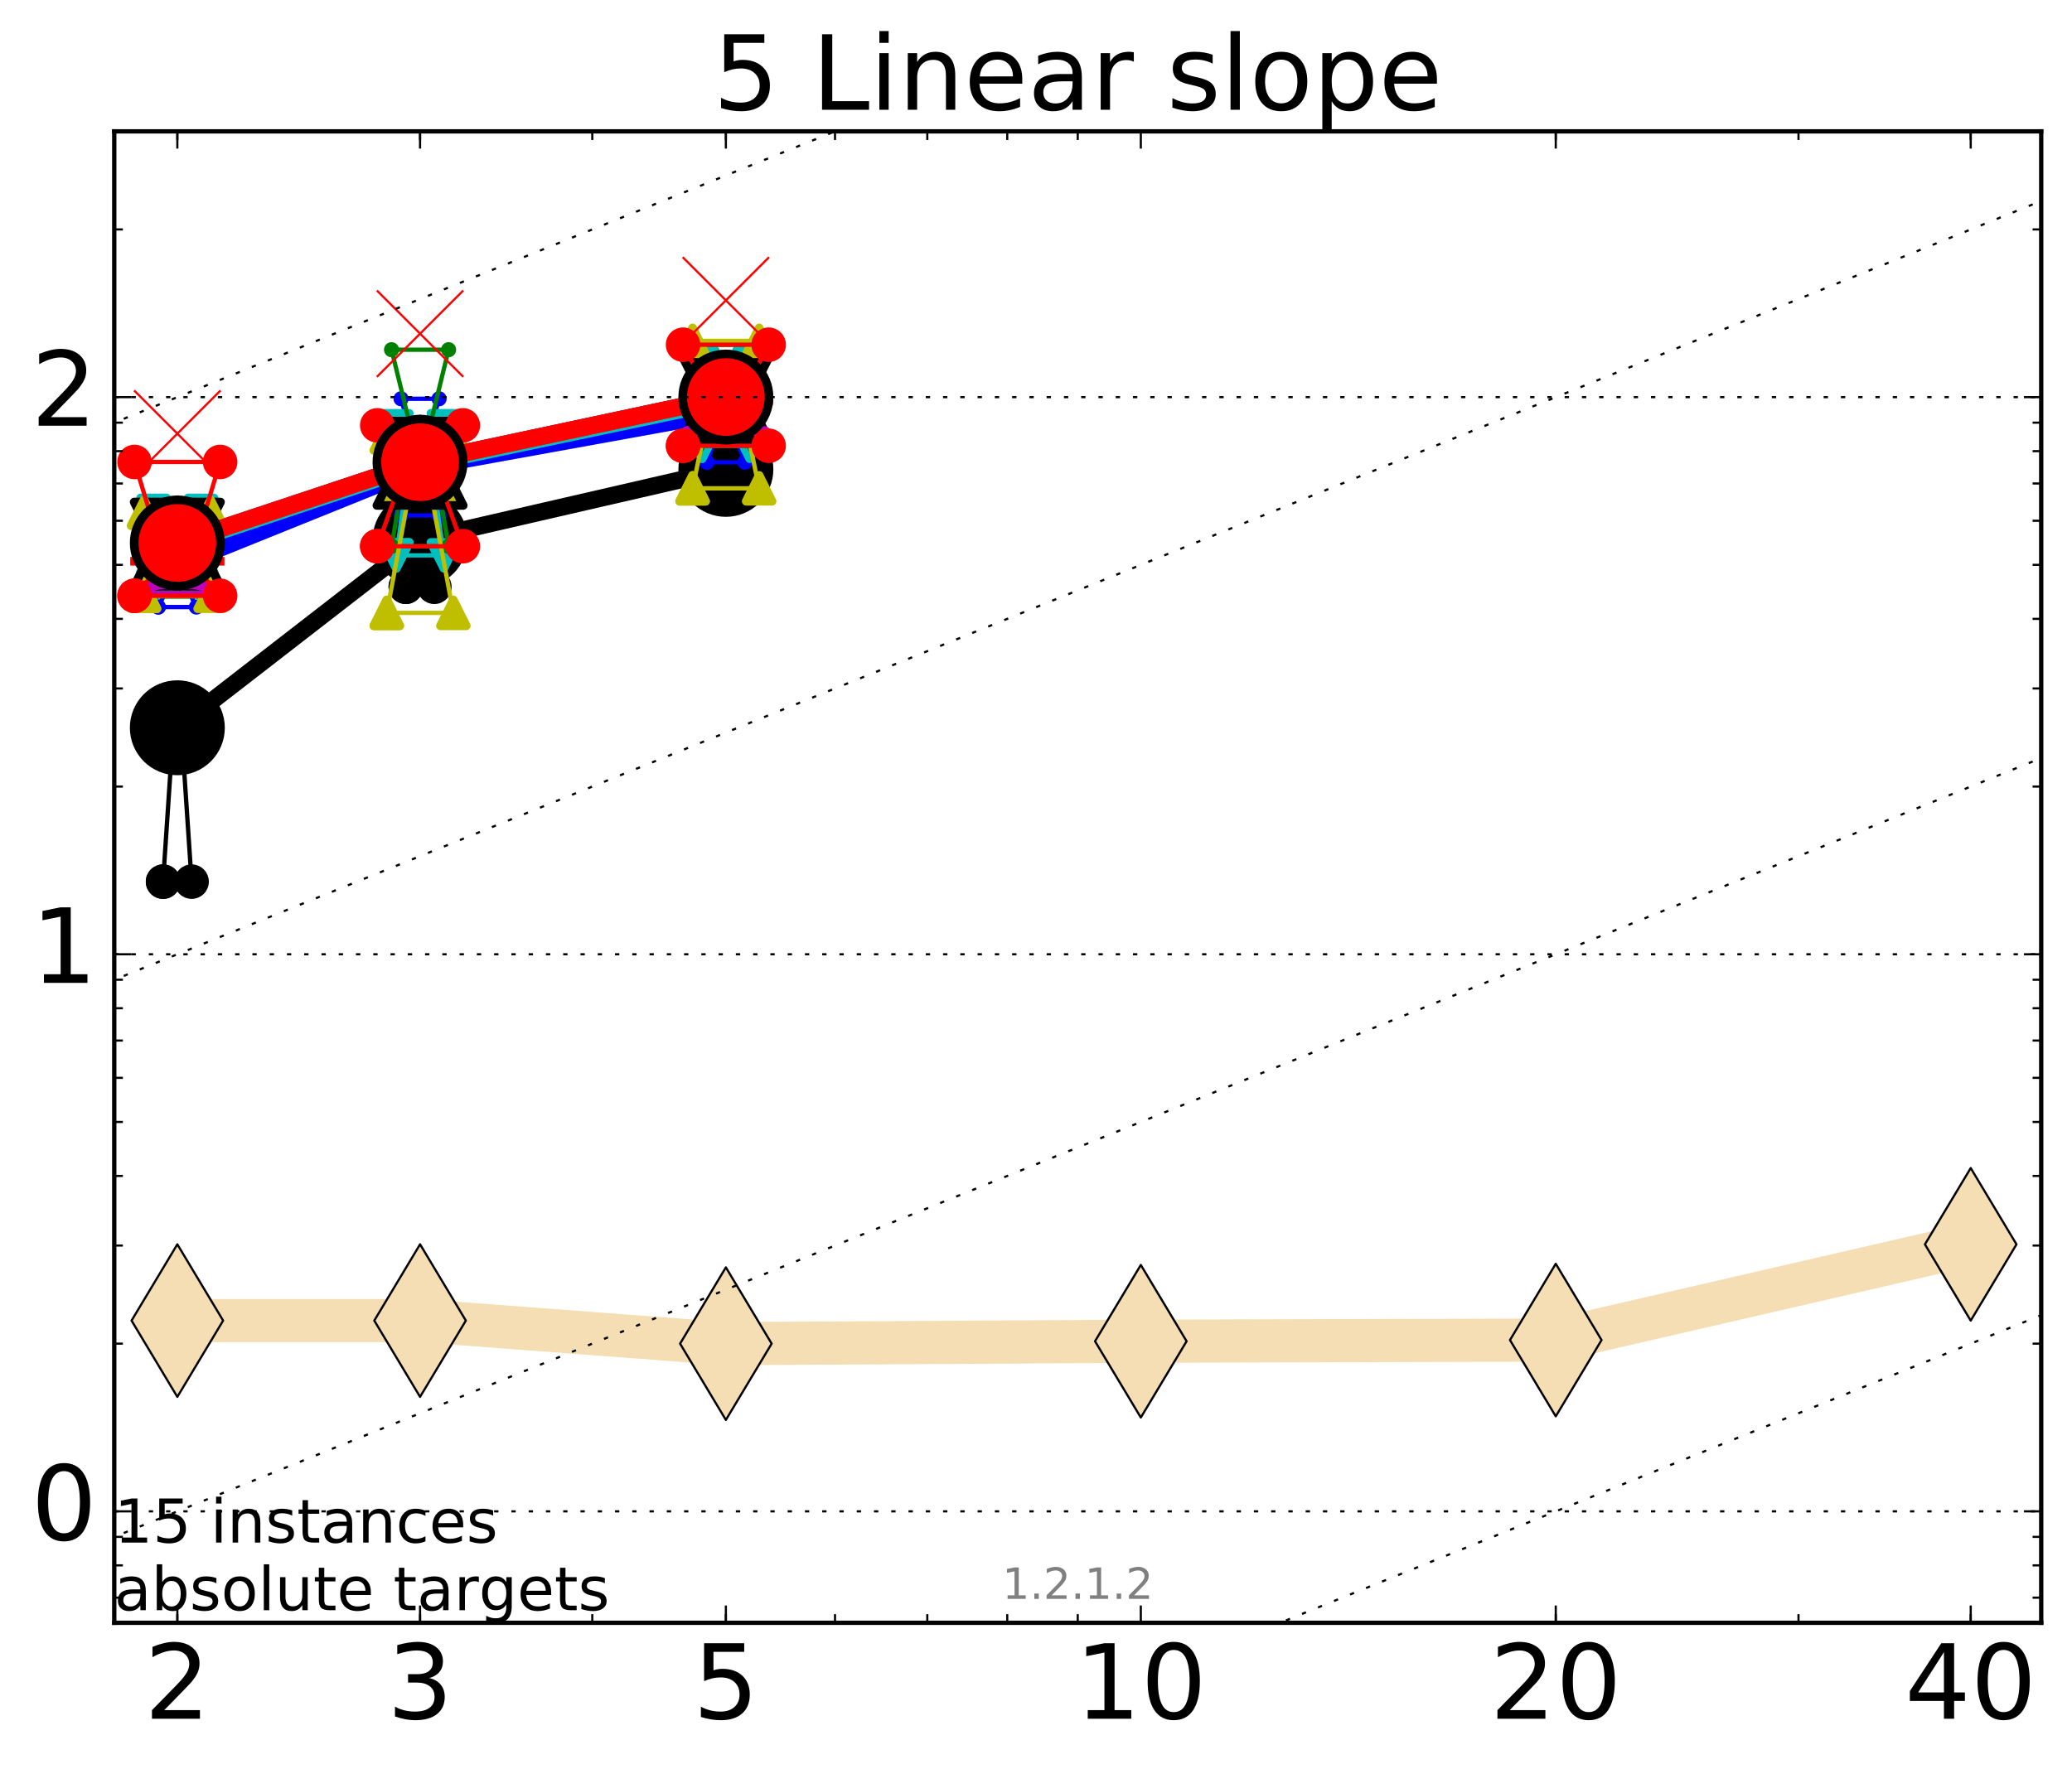 <?xml version="1.0" encoding="utf-8" standalone="no"?>
<!DOCTYPE svg PUBLIC "-//W3C//DTD SVG 1.1//EN"
  "http://www.w3.org/Graphics/SVG/1.1/DTD/svg11.dtd">
<!-- Created with matplotlib (http://matplotlib.org/) -->
<svg height="410pt" version="1.1" viewBox="0 0 480 410" width="480pt" xmlns="http://www.w3.org/2000/svg" xmlns:xlink="http://www.w3.org/1999/xlink">
 <defs>
  <style type="text/css">
*{stroke-linecap:butt;stroke-linejoin:round;stroke-miterlimit:100000;}
  </style>
 </defs>
 <g id="figure_1">
  <g id="patch_1">
   <path d="M 0 410.464 
L 480.07 410.464 
L 480.07 0 
L 0 0 
z
" style="fill:#ffffff;"/>
  </g>
  <g id="axes_1">
   <g id="patch_2">
    <path d="M 26.47 376.036 
L 472.87 376.036 
L 472.87 30.436 
L 26.47 30.436 
z
" style="fill:#ffffff;"/>
   </g>
   <g id="line2d_1">
    <path clip-path="url(#p4e7f2717d3)" d="M 41.082 306.013 
L 97.312 306.013 
L 168.155 311.356 
L 264.282 310.798 
L 360.409 310.522 
L 456.536 288.344 
" style="fill:none;stroke:#f5deb3;stroke-linecap:square;stroke-width:10.0;"/>
    <defs>
     <path d="M -0 17.678 
L 10.607 0 
L 0 -17.678 
L -10.607 -0 
z
" id="mae89c07772" style="stroke:#000000;stroke-linejoin:miter;stroke-width:0.5;"/>
    </defs>
    <g clip-path="url(#p4e7f2717d3)">
     <use style="fill:#f5deb3;stroke:#000000;stroke-linejoin:miter;stroke-width:0.5;" x="41.082" xlink:href="#mae89c07772" y="306.013"/>
     <use style="fill:#f5deb3;stroke:#000000;stroke-linejoin:miter;stroke-width:0.5;" x="97.312" xlink:href="#mae89c07772" y="306.013"/>
     <use style="fill:#f5deb3;stroke:#000000;stroke-linejoin:miter;stroke-width:0.5;" x="168.155" xlink:href="#mae89c07772" y="311.356"/>
     <use style="fill:#f5deb3;stroke:#000000;stroke-linejoin:miter;stroke-width:0.5;" x="264.282" xlink:href="#mae89c07772" y="310.798"/>
     <use style="fill:#f5deb3;stroke:#000000;stroke-linejoin:miter;stroke-width:0.5;" x="360.409" xlink:href="#mae89c07772" y="310.522"/>
     <use style="fill:#f5deb3;stroke:#000000;stroke-linejoin:miter;stroke-width:0.5;" x="456.536" xlink:href="#mae89c07772" y="288.344"/>
    </g>
   </g>
   <g id="line2d_2">
    <path clip-path="url(#p4e7f2717d3)" d="M 37.777 204.298 
L 40.09 169.752 
L 37.777 163.398 
L 44.386 163.398 
L 42.073 169.752 
L 44.386 204.298 
L 37.777 204.298 
" style="fill:none;stroke:#000000;stroke-linecap:square;"/>
   </g>
   <g id="line2d_3">
    <path clip-path="url(#p4e7f2717d3)" d="M 37.777 204.298 
L 44.386 204.298 
L 44.386 163.398 
L 37.777 163.398 
L 37.777 204.298 
" style="fill:none;"/>
    <defs>
     <path d="M 0 3 
C 0.796 3 1.559 2.684 2.121 2.121 
C 2.684 1.559 3 0.796 3 0 
C 3 -0.796 2.684 -1.559 2.121 -2.121 
C 1.559 -2.684 0.796 -3 0 -3 
C -0.796 -3 -1.559 -2.684 -2.121 -2.121 
C -2.684 -1.559 -3 -0.796 -3 0 
C -3 0.796 -2.684 1.559 -2.121 2.121 
C -1.559 2.684 -0.796 3 0 3 
z
" id="md825843e6c" style="stroke:#000000;stroke-width:2.0;"/>
    </defs>
    <g clip-path="url(#p4e7f2717d3)">
     <use style="stroke:#000000;stroke-width:2.0;" x="37.777" xlink:href="#md825843e6c" y="204.298"/>
     <use style="stroke:#000000;stroke-width:2.0;" x="44.386" xlink:href="#md825843e6c" y="204.298"/>
     <use style="stroke:#000000;stroke-width:2.0;" x="44.386" xlink:href="#md825843e6c" y="163.398"/>
     <use style="stroke:#000000;stroke-width:2.0;" x="37.777" xlink:href="#md825843e6c" y="163.398"/>
     <use style="stroke:#000000;stroke-width:2.0;" x="37.777" xlink:href="#md825843e6c" y="204.298"/>
    </g>
   </g>
   <g id="line2d_4">
    <path clip-path="url(#p4e7f2717d3)" d="M 37.777 169.752 
L 44.386 169.752 
" style="fill:none;stroke:#000000;stroke-linecap:square;stroke-width:2.0;"/>
   </g>
   <g id="line2d_5">
    <path clip-path="url(#p4e7f2717d3)" d="M 94.008 135.973 
L 96.321 131.078 
L 94.008 107.416 
L 100.617 107.416 
L 98.304 131.078 
L 100.617 135.973 
L 94.008 135.973 
" style="fill:none;stroke:#000000;stroke-linecap:square;"/>
   </g>
   <g id="line2d_6">
    <path clip-path="url(#p4e7f2717d3)" d="M 94.008 135.973 
L 100.617 135.973 
L 100.617 107.416 
L 94.008 107.416 
L 94.008 135.973 
" style="fill:none;"/>
    <g clip-path="url(#p4e7f2717d3)">
     <use style="stroke:#000000;stroke-width:2.0;" x="94.008" xlink:href="#md825843e6c" y="135.973"/>
     <use style="stroke:#000000;stroke-width:2.0;" x="100.617" xlink:href="#md825843e6c" y="135.973"/>
     <use style="stroke:#000000;stroke-width:2.0;" x="100.617" xlink:href="#md825843e6c" y="107.416"/>
     <use style="stroke:#000000;stroke-width:2.0;" x="94.008" xlink:href="#md825843e6c" y="107.416"/>
     <use style="stroke:#000000;stroke-width:2.0;" x="94.008" xlink:href="#md825843e6c" y="135.973"/>
    </g>
   </g>
   <g id="line2d_7">
    <path clip-path="url(#p4e7f2717d3)" d="M 94.008 131.078 
L 100.617 131.078 
" style="fill:none;stroke:#000000;stroke-linecap:square;stroke-width:2.0;"/>
   </g>
   <g id="line2d_8">
    <path clip-path="url(#p4e7f2717d3)" d="M 164.85 109.063 
L 167.163 102.14 
L 164.85 94.905 
L 171.459 94.905 
L 169.146 102.14 
L 171.459 109.063 
L 164.85 109.063 
" style="fill:none;stroke:#000000;stroke-linecap:square;"/>
   </g>
   <g id="line2d_9">
    <path clip-path="url(#p4e7f2717d3)" d="M 164.85 109.063 
L 171.459 109.063 
L 171.459 94.905 
L 164.85 94.905 
L 164.85 109.063 
" style="fill:none;"/>
    <g clip-path="url(#p4e7f2717d3)">
     <use style="stroke:#000000;stroke-width:2.0;" x="164.85" xlink:href="#md825843e6c" y="109.063"/>
     <use style="stroke:#000000;stroke-width:2.0;" x="171.459" xlink:href="#md825843e6c" y="109.063"/>
     <use style="stroke:#000000;stroke-width:2.0;" x="171.459" xlink:href="#md825843e6c" y="94.905"/>
     <use style="stroke:#000000;stroke-width:2.0;" x="164.85" xlink:href="#md825843e6c" y="94.905"/>
     <use style="stroke:#000000;stroke-width:2.0;" x="164.85" xlink:href="#md825843e6c" y="109.063"/>
    </g>
   </g>
   <g id="line2d_10">
    <path clip-path="url(#p4e7f2717d3)" d="M 164.85 102.14 
L 171.459 102.14 
" style="fill:none;stroke:#000000;stroke-linecap:square;stroke-width:2.0;"/>
   </g>
   <g id="line2d_11">
    <path clip-path="url(#p4e7f2717d3)" d="M 41.082 168.642 
L 97.312 125.074 
" style="fill:none;stroke:#000000;stroke-linecap:square;stroke-width:4.0;"/>
   </g>
   <g id="line2d_12">
    <path clip-path="url(#p4e7f2717d3)" d="M 97.312 125.074 
L 168.155 108.76 
" style="fill:none;stroke:#000000;stroke-linecap:square;stroke-width:4.0;"/>
   </g>
   <g id="line2d_13">
    <path clip-path="url(#p4e7f2717d3)" d="M 41.082 168.642 
L 97.312 125.074 
L 168.155 108.76 
" style="fill:none;"/>
    <defs>
     <path d="M 0 10 
C 2.652 10 5.196 8.946 7.071 7.071 
C 8.946 5.196 10 2.652 10 0 
C 10 -2.652 8.946 -5.196 7.071 -7.071 
C 5.196 -8.946 2.652 -10 0 -10 
C -2.652 -10 -5.196 -8.946 -7.071 -7.071 
C -8.946 -5.196 -10 -2.652 -10 0 
C -10 2.652 -8.946 5.196 -7.071 7.071 
C -5.196 8.946 -2.652 10 0 10 
z
" id="mfd2ad07646" style="stroke:#000000;stroke-width:2.0;"/>
    </defs>
    <g clip-path="url(#p4e7f2717d3)">
     <use style="stroke:#000000;stroke-width:2.0;" x="41.082" xlink:href="#mfd2ad07646" y="168.642"/>
     <use style="stroke:#000000;stroke-width:2.0;" x="97.312" xlink:href="#mfd2ad07646" y="125.074"/>
     <use style="stroke:#000000;stroke-width:2.0;" x="168.155" xlink:href="#mfd2ad07646" y="108.76"/>
    </g>
   </g>
   <g id="line2d_14">
    <path clip-path="url(#p4e7f2717d3)" d="M 36.676 140.666 
L 39.76 134.36 
L 36.676 123.055 
L 45.488 123.055 
L 42.403 134.36 
L 45.488 140.666 
L 36.676 140.666 
" style="fill:none;stroke:#0000ff;stroke-linecap:square;"/>
   </g>
   <g id="line2d_15">
    <path clip-path="url(#p4e7f2717d3)" d="M 36.676 140.666 
L 45.488 140.666 
L 45.488 123.055 
L 36.676 123.055 
L 36.676 140.666 
" style="fill:none;"/>
    <defs>
     <path d="M 0 1.5 
C 0.398 1.5 0.779 1.342 1.061 1.061 
C 1.342 0.779 1.5 0.398 1.5 0 
C 1.5 -0.398 1.342 -0.779 1.061 -1.061 
C 0.779 -1.342 0.398 -1.5 0 -1.5 
C -0.398 -1.5 -0.779 -1.342 -1.061 -1.061 
C -1.342 -0.779 -1.5 -0.398 -1.5 0 
C -1.5 0.398 -1.342 0.779 -1.061 1.061 
C -0.779 1.342 -0.398 1.5 0 1.5 
z
" id="m3e57acc0c7" style="stroke:#0000ff;stroke-width:0.5;"/>
    </defs>
    <g clip-path="url(#p4e7f2717d3)">
     <use style="fill:#0000ff;stroke:#0000ff;stroke-width:0.5;" x="36.676" xlink:href="#m3e57acc0c7" y="140.666"/>
     <use style="fill:#0000ff;stroke:#0000ff;stroke-width:0.5;" x="45.488" xlink:href="#m3e57acc0c7" y="140.666"/>
     <use style="fill:#0000ff;stroke:#0000ff;stroke-width:0.5;" x="45.488" xlink:href="#m3e57acc0c7" y="123.055"/>
     <use style="fill:#0000ff;stroke:#0000ff;stroke-width:0.5;" x="36.676" xlink:href="#m3e57acc0c7" y="123.055"/>
     <use style="fill:#0000ff;stroke:#0000ff;stroke-width:0.5;" x="36.676" xlink:href="#m3e57acc0c7" y="140.666"/>
    </g>
   </g>
   <g id="line2d_16">
    <path clip-path="url(#p4e7f2717d3)" d="M 36.676 134.36 
L 45.488 134.36 
" style="fill:none;stroke:#0000ff;stroke-linecap:square;stroke-width:2.0;"/>
   </g>
   <g id="line2d_17">
    <path clip-path="url(#p4e7f2717d3)" d="M 92.906 119.437 
L 95.991 103.156 
L 92.906 92.405 
L 101.718 92.405 
L 98.634 103.156 
L 101.718 119.437 
L 92.906 119.437 
" style="fill:none;stroke:#0000ff;stroke-linecap:square;"/>
   </g>
   <g id="line2d_18">
    <path clip-path="url(#p4e7f2717d3)" d="M 92.906 119.437 
L 101.718 119.437 
L 101.718 92.405 
L 92.906 92.405 
L 92.906 119.437 
" style="fill:none;"/>
    <g clip-path="url(#p4e7f2717d3)">
     <use style="fill:#0000ff;stroke:#0000ff;stroke-width:0.5;" x="92.906" xlink:href="#m3e57acc0c7" y="119.437"/>
     <use style="fill:#0000ff;stroke:#0000ff;stroke-width:0.5;" x="101.718" xlink:href="#m3e57acc0c7" y="119.437"/>
     <use style="fill:#0000ff;stroke:#0000ff;stroke-width:0.5;" x="101.718" xlink:href="#m3e57acc0c7" y="92.405"/>
     <use style="fill:#0000ff;stroke:#0000ff;stroke-width:0.5;" x="92.906" xlink:href="#m3e57acc0c7" y="92.405"/>
     <use style="fill:#0000ff;stroke:#0000ff;stroke-width:0.5;" x="92.906" xlink:href="#m3e57acc0c7" y="119.437"/>
    </g>
   </g>
   <g id="line2d_19">
    <path clip-path="url(#p4e7f2717d3)" d="M 92.906 103.156 
L 101.718 103.156 
" style="fill:none;stroke:#0000ff;stroke-linecap:square;stroke-width:2.0;"/>
   </g>
   <g id="line2d_20">
    <path clip-path="url(#p4e7f2717d3)" d="M 163.749 107.122 
L 166.833 98.752 
L 163.749 89.508 
L 172.561 89.508 
L 169.476 98.752 
L 172.561 107.122 
L 163.749 107.122 
" style="fill:none;stroke:#0000ff;stroke-linecap:square;"/>
   </g>
   <g id="line2d_21">
    <path clip-path="url(#p4e7f2717d3)" d="M 163.749 107.122 
L 172.561 107.122 
L 172.561 89.508 
L 163.749 89.508 
L 163.749 107.122 
" style="fill:none;"/>
    <g clip-path="url(#p4e7f2717d3)">
     <use style="fill:#0000ff;stroke:#0000ff;stroke-width:0.5;" x="163.749" xlink:href="#m3e57acc0c7" y="107.122"/>
     <use style="fill:#0000ff;stroke:#0000ff;stroke-width:0.5;" x="172.561" xlink:href="#m3e57acc0c7" y="107.122"/>
     <use style="fill:#0000ff;stroke:#0000ff;stroke-width:0.5;" x="172.561" xlink:href="#m3e57acc0c7" y="89.508"/>
     <use style="fill:#0000ff;stroke:#0000ff;stroke-width:0.5;" x="163.749" xlink:href="#m3e57acc0c7" y="89.508"/>
     <use style="fill:#0000ff;stroke:#0000ff;stroke-width:0.5;" x="163.749" xlink:href="#m3e57acc0c7" y="107.122"/>
    </g>
   </g>
   <g id="line2d_22">
    <path clip-path="url(#p4e7f2717d3)" d="M 163.749 98.752 
L 172.561 98.752 
" style="fill:none;stroke:#0000ff;stroke-linecap:square;stroke-width:2.0;"/>
   </g>
   <g id="line2d_23">
    <path clip-path="url(#p4e7f2717d3)" d="M 41.082 131.003 
L 97.312 108.308 
" style="fill:none;stroke:#0000ff;stroke-linecap:square;stroke-width:4.0;"/>
   </g>
   <g id="line2d_24">
    <path clip-path="url(#p4e7f2717d3)" d="M 97.312 108.308 
L 168.155 95.483 
" style="fill:none;stroke:#0000ff;stroke-linecap:square;stroke-width:4.0;"/>
   </g>
   <g id="line2d_25">
    <path clip-path="url(#p4e7f2717d3)" d="M 41.082 131.003 
L 97.312 108.308 
L 168.155 95.483 
" style="fill:none;"/>
    <defs>
     <path d="M 0 5 
C 1.326 5 2.598 4.473 3.536 3.536 
C 4.473 2.598 5 1.326 5 0 
C 5 -1.326 4.473 -2.598 3.536 -3.536 
C 2.598 -4.473 1.326 -5 0 -5 
C -1.326 -5 -2.598 -4.473 -3.536 -3.536 
C -4.473 -2.598 -5 -1.326 -5 0 
C -5 1.326 -4.473 2.598 -3.536 3.536 
C -2.598 4.473 -1.326 5 0 5 
z
" id="m9d5908e1ee" style="stroke:#0000ff;stroke-width:0.5;"/>
    </defs>
    <g clip-path="url(#p4e7f2717d3)">
     <use style="fill:#0000ff;stroke:#0000ff;stroke-width:0.5;" x="41.082" xlink:href="#m9d5908e1ee" y="131.003"/>
     <use style="fill:#0000ff;stroke:#0000ff;stroke-width:0.5;" x="97.312" xlink:href="#m9d5908e1ee" y="108.308"/>
     <use style="fill:#0000ff;stroke:#0000ff;stroke-width:0.5;" x="168.155" xlink:href="#m9d5908e1ee" y="95.483"/>
    </g>
   </g>
   <g id="line2d_26">
    <path clip-path="url(#p4e7f2717d3)" d="M 35.574 135.566 
L 39.429 128.155 
L 35.574 118.38 
L 46.589 118.38 
L 42.734 128.155 
L 46.589 135.566 
L 35.574 135.566 
" style="fill:none;stroke:#00bfbf;stroke-linecap:square;"/>
   </g>
   <g id="line2d_27">
    <path clip-path="url(#p4e7f2717d3)" d="M 35.574 135.566 
L 46.589 135.566 
L 46.589 118.38 
L 35.574 118.38 
L 35.574 135.566 
" style="fill:none;"/>
    <defs>
     <path d="M -0 3 
L 3 -3 
L -3 -3 
z
" id="mcc37c3bf66" style="stroke:#00bfbf;stroke-linejoin:miter;stroke-width:2.0;"/>
    </defs>
    <g clip-path="url(#p4e7f2717d3)">
     <use style="fill:#00bfbf;stroke:#00bfbf;stroke-linejoin:miter;stroke-width:2.0;" x="35.574" xlink:href="#mcc37c3bf66" y="135.566"/>
     <use style="fill:#00bfbf;stroke:#00bfbf;stroke-linejoin:miter;stroke-width:2.0;" x="46.589" xlink:href="#mcc37c3bf66" y="135.566"/>
     <use style="fill:#00bfbf;stroke:#00bfbf;stroke-linejoin:miter;stroke-width:2.0;" x="46.589" xlink:href="#mcc37c3bf66" y="118.38"/>
     <use style="fill:#00bfbf;stroke:#00bfbf;stroke-linejoin:miter;stroke-width:2.0;" x="35.574" xlink:href="#mcc37c3bf66" y="118.38"/>
     <use style="fill:#00bfbf;stroke:#00bfbf;stroke-linejoin:miter;stroke-width:2.0;" x="35.574" xlink:href="#mcc37c3bf66" y="135.566"/>
    </g>
   </g>
   <g id="line2d_28">
    <path clip-path="url(#p4e7f2717d3)" d="M 35.574 128.155 
L 46.589 128.155 
" style="fill:none;stroke:#00bfbf;stroke-linecap:square;stroke-width:2.0;"/>
   </g>
   <g id="line2d_29">
    <path clip-path="url(#p4e7f2717d3)" d="M 91.805 128.692 
L 95.66 101.362 
L 91.805 98.774 
L 102.82 98.774 
L 98.965 101.362 
L 102.82 128.692 
L 91.805 128.692 
" style="fill:none;stroke:#00bfbf;stroke-linecap:square;"/>
   </g>
   <g id="line2d_30">
    <path clip-path="url(#p4e7f2717d3)" d="M 91.805 128.692 
L 102.82 128.692 
L 102.82 98.774 
L 91.805 98.774 
L 91.805 128.692 
" style="fill:none;"/>
    <g clip-path="url(#p4e7f2717d3)">
     <use style="fill:#00bfbf;stroke:#00bfbf;stroke-linejoin:miter;stroke-width:2.0;" x="91.805" xlink:href="#mcc37c3bf66" y="128.692"/>
     <use style="fill:#00bfbf;stroke:#00bfbf;stroke-linejoin:miter;stroke-width:2.0;" x="102.82" xlink:href="#mcc37c3bf66" y="128.692"/>
     <use style="fill:#00bfbf;stroke:#00bfbf;stroke-linejoin:miter;stroke-width:2.0;" x="102.82" xlink:href="#mcc37c3bf66" y="98.774"/>
     <use style="fill:#00bfbf;stroke:#00bfbf;stroke-linejoin:miter;stroke-width:2.0;" x="91.805" xlink:href="#mcc37c3bf66" y="98.774"/>
     <use style="fill:#00bfbf;stroke:#00bfbf;stroke-linejoin:miter;stroke-width:2.0;" x="91.805" xlink:href="#mcc37c3bf66" y="128.692"/>
    </g>
   </g>
   <g id="line2d_31">
    <path clip-path="url(#p4e7f2717d3)" d="M 91.805 101.362 
L 102.82 101.362 
" style="fill:none;stroke:#00bfbf;stroke-linecap:square;stroke-width:2.0;"/>
   </g>
   <g id="line2d_32">
    <path clip-path="url(#p4e7f2717d3)" d="M 162.647 103.293 
L 166.502 98.437 
L 162.647 84.097 
L 173.662 84.097 
L 169.807 98.437 
L 173.662 103.293 
L 162.647 103.293 
" style="fill:none;stroke:#00bfbf;stroke-linecap:square;"/>
   </g>
   <g id="line2d_33">
    <path clip-path="url(#p4e7f2717d3)" d="M 162.647 103.293 
L 173.662 103.293 
L 173.662 84.097 
L 162.647 84.097 
L 162.647 103.293 
" style="fill:none;"/>
    <g clip-path="url(#p4e7f2717d3)">
     <use style="fill:#00bfbf;stroke:#00bfbf;stroke-linejoin:miter;stroke-width:2.0;" x="162.647" xlink:href="#mcc37c3bf66" y="103.293"/>
     <use style="fill:#00bfbf;stroke:#00bfbf;stroke-linejoin:miter;stroke-width:2.0;" x="173.662" xlink:href="#mcc37c3bf66" y="103.293"/>
     <use style="fill:#00bfbf;stroke:#00bfbf;stroke-linejoin:miter;stroke-width:2.0;" x="173.662" xlink:href="#mcc37c3bf66" y="84.097"/>
     <use style="fill:#00bfbf;stroke:#00bfbf;stroke-linejoin:miter;stroke-width:2.0;" x="162.647" xlink:href="#mcc37c3bf66" y="84.097"/>
     <use style="fill:#00bfbf;stroke:#00bfbf;stroke-linejoin:miter;stroke-width:2.0;" x="162.647" xlink:href="#mcc37c3bf66" y="103.293"/>
    </g>
   </g>
   <g id="line2d_34">
    <path clip-path="url(#p4e7f2717d3)" d="M 162.647 98.437 
L 173.662 98.437 
" style="fill:none;stroke:#00bfbf;stroke-linecap:square;stroke-width:2.0;"/>
   </g>
   <g id="line2d_35">
    <path clip-path="url(#p4e7f2717d3)" d="M 41.082 126.334 
L 97.312 107.58 
" style="fill:none;stroke:#00bfbf;stroke-linecap:square;stroke-width:4.0;"/>
   </g>
   <g id="line2d_36">
    <path clip-path="url(#p4e7f2717d3)" d="M 97.312 107.58 
L 168.155 92.722 
" style="fill:none;stroke:#00bfbf;stroke-linecap:square;stroke-width:4.0;"/>
   </g>
   <g id="line2d_37">
    <path clip-path="url(#p4e7f2717d3)" d="M 41.082 126.334 
L 97.312 107.58 
L 168.155 92.722 
" style="fill:none;"/>
    <defs>
     <path d="M -0 10 
L 10 -10 
L -10 -10 
z
" id="maac55e9b8d" style="stroke:#000000;stroke-linejoin:miter;stroke-width:2.0;"/>
    </defs>
    <g clip-path="url(#p4e7f2717d3)">
     <use style="fill:#00bfbf;stroke:#000000;stroke-linejoin:miter;stroke-width:2.0;" x="41.082" xlink:href="#maac55e9b8d" y="126.334"/>
     <use style="fill:#00bfbf;stroke:#000000;stroke-linejoin:miter;stroke-width:2.0;" x="97.312" xlink:href="#maac55e9b8d" y="107.58"/>
     <use style="fill:#00bfbf;stroke:#000000;stroke-linejoin:miter;stroke-width:2.0;" x="168.155" xlink:href="#maac55e9b8d" y="92.722"/>
    </g>
   </g>
   <g id="line2d_38">
    <path clip-path="url(#p4e7f2717d3)" d="M 34.473 138.058 
L 39.099 137.74 
L 34.473 118.831 
L 47.691 118.831 
L 43.064 137.74 
L 47.691 138.058 
L 34.473 138.058 
" style="fill:none;stroke:#008000;stroke-linecap:square;"/>
   </g>
   <g id="line2d_39">
    <path clip-path="url(#p4e7f2717d3)" d="M 34.473 138.058 
L 47.691 138.058 
L 47.691 118.831 
L 34.473 118.831 
L 34.473 138.058 
" style="fill:none;"/>
    <defs>
     <path d="M 0 1.5 
C 0.398 1.5 0.779 1.342 1.061 1.061 
C 1.342 0.779 1.5 0.398 1.5 0 
C 1.5 -0.398 1.342 -0.779 1.061 -1.061 
C 0.779 -1.342 0.398 -1.5 0 -1.5 
C -0.398 -1.5 -0.779 -1.342 -1.061 -1.061 
C -1.342 -0.779 -1.5 -0.398 -1.5 0 
C -1.5 0.398 -1.342 0.779 -1.061 1.061 
C -0.779 1.342 -0.398 1.5 0 1.5 
z
" id="m6fa7e912f9" style="stroke:#008000;stroke-width:0.5;"/>
    </defs>
    <g clip-path="url(#p4e7f2717d3)">
     <use style="fill:#008000;stroke:#008000;stroke-width:0.5;" x="34.473" xlink:href="#m6fa7e912f9" y="138.058"/>
     <use style="fill:#008000;stroke:#008000;stroke-width:0.5;" x="47.691" xlink:href="#m6fa7e912f9" y="138.058"/>
     <use style="fill:#008000;stroke:#008000;stroke-width:0.5;" x="47.691" xlink:href="#m6fa7e912f9" y="118.831"/>
     <use style="fill:#008000;stroke:#008000;stroke-width:0.5;" x="34.473" xlink:href="#m6fa7e912f9" y="118.831"/>
     <use style="fill:#008000;stroke:#008000;stroke-width:0.5;" x="34.473" xlink:href="#m6fa7e912f9" y="138.058"/>
    </g>
   </g>
   <g id="line2d_40">
    <path clip-path="url(#p4e7f2717d3)" d="M 34.473 137.74 
L 47.691 137.74 
" style="fill:none;stroke:#008000;stroke-linecap:square;stroke-width:2.0;"/>
   </g>
   <g id="line2d_41">
    <path clip-path="url(#p4e7f2717d3)" d="M 90.703 126.576 
L 95.33 99.945 
L 90.703 81.035 
L 103.921 81.035 
L 99.295 99.945 
L 103.921 126.576 
L 90.703 126.576 
" style="fill:none;stroke:#008000;stroke-linecap:square;"/>
   </g>
   <g id="line2d_42">
    <path clip-path="url(#p4e7f2717d3)" d="M 90.703 126.576 
L 103.921 126.576 
L 103.921 81.035 
L 90.703 81.035 
L 90.703 126.576 
" style="fill:none;"/>
    <g clip-path="url(#p4e7f2717d3)">
     <use style="fill:#008000;stroke:#008000;stroke-width:0.5;" x="90.703" xlink:href="#m6fa7e912f9" y="126.576"/>
     <use style="fill:#008000;stroke:#008000;stroke-width:0.5;" x="103.921" xlink:href="#m6fa7e912f9" y="126.576"/>
     <use style="fill:#008000;stroke:#008000;stroke-width:0.5;" x="103.921" xlink:href="#m6fa7e912f9" y="81.035"/>
     <use style="fill:#008000;stroke:#008000;stroke-width:0.5;" x="90.703" xlink:href="#m6fa7e912f9" y="81.035"/>
     <use style="fill:#008000;stroke:#008000;stroke-width:0.5;" x="90.703" xlink:href="#m6fa7e912f9" y="126.576"/>
    </g>
   </g>
   <g id="line2d_43">
    <path clip-path="url(#p4e7f2717d3)" d="M 90.703 99.945 
L 103.921 99.945 
" style="fill:none;stroke:#008000;stroke-linecap:square;stroke-width:2.0;"/>
   </g>
   <g id="line2d_44">
    <path clip-path="url(#p4e7f2717d3)" d="M 161.546 103.293 
L 166.172 100.486 
L 161.546 79.879 
L 174.763 79.879 
L 170.137 100.486 
L 174.763 103.293 
L 161.546 103.293 
" style="fill:none;stroke:#008000;stroke-linecap:square;"/>
   </g>
   <g id="line2d_45">
    <path clip-path="url(#p4e7f2717d3)" d="M 161.546 103.293 
L 174.763 103.293 
L 174.763 79.879 
L 161.546 79.879 
L 161.546 103.293 
" style="fill:none;"/>
    <g clip-path="url(#p4e7f2717d3)">
     <use style="fill:#008000;stroke:#008000;stroke-width:0.5;" x="161.546" xlink:href="#m6fa7e912f9" y="103.293"/>
     <use style="fill:#008000;stroke:#008000;stroke-width:0.5;" x="174.763" xlink:href="#m6fa7e912f9" y="103.293"/>
     <use style="fill:#008000;stroke:#008000;stroke-width:0.5;" x="174.763" xlink:href="#m6fa7e912f9" y="79.879"/>
     <use style="fill:#008000;stroke:#008000;stroke-width:0.5;" x="161.546" xlink:href="#m6fa7e912f9" y="79.879"/>
     <use style="fill:#008000;stroke:#008000;stroke-width:0.5;" x="161.546" xlink:href="#m6fa7e912f9" y="103.293"/>
    </g>
   </g>
   <g id="line2d_46">
    <path clip-path="url(#p4e7f2717d3)" d="M 161.546 100.486 
L 174.763 100.486 
" style="fill:none;stroke:#008000;stroke-linecap:square;stroke-width:2.0;"/>
   </g>
   <g id="line2d_47">
    <path clip-path="url(#p4e7f2717d3)" d="M 41.082 125.82 
L 97.312 107.122 
" style="fill:none;stroke:#008000;stroke-linecap:square;stroke-width:4.0;"/>
   </g>
   <g id="line2d_48">
    <path clip-path="url(#p4e7f2717d3)" d="M 97.312 107.122 
L 168.155 92.007 
" style="fill:none;stroke:#008000;stroke-linecap:square;stroke-width:4.0;"/>
   </g>
   <g id="line2d_49">
    <path clip-path="url(#p4e7f2717d3)" d="M 41.082 125.82 
L 97.312 107.122 
L 168.155 92.007 
" style="fill:none;"/>
    <defs>
     <path d="M 0 5 
C 1.326 5 2.598 4.473 3.536 3.536 
C 4.473 2.598 5 1.326 5 0 
C 5 -1.326 4.473 -2.598 3.536 -3.536 
C 2.598 -4.473 1.326 -5 0 -5 
C -1.326 -5 -2.598 -4.473 -3.536 -3.536 
C -4.473 -2.598 -5 -1.326 -5 0 
C -5 1.326 -4.473 2.598 -3.536 3.536 
C -2.598 4.473 -1.326 5 0 5 
z
" id="mc055518ec4" style="stroke:#008000;stroke-width:0.5;"/>
    </defs>
    <g clip-path="url(#p4e7f2717d3)">
     <use style="fill:#008000;stroke:#008000;stroke-width:0.5;" x="41.082" xlink:href="#mc055518ec4" y="125.82"/>
     <use style="fill:#008000;stroke:#008000;stroke-width:0.5;" x="97.312" xlink:href="#mc055518ec4" y="107.122"/>
     <use style="fill:#008000;stroke:#008000;stroke-width:0.5;" x="168.155" xlink:href="#mc055518ec4" y="92.007"/>
    </g>
   </g>
   <g id="line2d_50">
    <path clip-path="url(#p4e7f2717d3)" d="M 33.371 138.058 
L 38.768 133.767 
L 33.371 118.831 
L 48.792 118.831 
L 43.395 133.767 
L 48.792 138.058 
L 33.371 138.058 
" style="fill:none;stroke:#bfbf00;stroke-linecap:square;"/>
   </g>
   <g id="line2d_51">
    <path clip-path="url(#p4e7f2717d3)" d="M 33.371 138.058 
L 48.792 138.058 
L 48.792 118.831 
L 33.371 118.831 
L 33.371 138.058 
" style="fill:none;"/>
    <defs>
     <path d="M 0 -3 
L -3 3 
L 3 3 
z
" id="m0f1c82bce9" style="stroke:#bfbf00;stroke-linejoin:miter;stroke-width:2.0;"/>
    </defs>
    <g clip-path="url(#p4e7f2717d3)">
     <use style="fill:#bfbf00;stroke:#bfbf00;stroke-linejoin:miter;stroke-width:2.0;" x="33.371" xlink:href="#m0f1c82bce9" y="138.058"/>
     <use style="fill:#bfbf00;stroke:#bfbf00;stroke-linejoin:miter;stroke-width:2.0;" x="48.792" xlink:href="#m0f1c82bce9" y="138.058"/>
     <use style="fill:#bfbf00;stroke:#bfbf00;stroke-linejoin:miter;stroke-width:2.0;" x="48.792" xlink:href="#m0f1c82bce9" y="118.831"/>
     <use style="fill:#bfbf00;stroke:#bfbf00;stroke-linejoin:miter;stroke-width:2.0;" x="33.371" xlink:href="#m0f1c82bce9" y="118.831"/>
     <use style="fill:#bfbf00;stroke:#bfbf00;stroke-linejoin:miter;stroke-width:2.0;" x="33.371" xlink:href="#m0f1c82bce9" y="138.058"/>
    </g>
   </g>
   <g id="line2d_52">
    <path clip-path="url(#p4e7f2717d3)" d="M 33.371 133.767 
L 48.792 133.767 
" style="fill:none;stroke:#bfbf00;stroke-linecap:square;stroke-width:2.0;"/>
   </g>
   <g id="line2d_53">
    <path clip-path="url(#p4e7f2717d3)" d="M 89.602 142.017 
L 94.999 113.105 
L 89.602 101.362 
L 105.023 101.362 
L 99.625 113.105 
L 105.023 142.017 
L 89.602 142.017 
" style="fill:none;stroke:#bfbf00;stroke-linecap:square;"/>
   </g>
   <g id="line2d_54">
    <path clip-path="url(#p4e7f2717d3)" d="M 89.602 142.017 
L 105.023 142.017 
L 105.023 101.362 
L 89.602 101.362 
L 89.602 142.017 
" style="fill:none;"/>
    <g clip-path="url(#p4e7f2717d3)">
     <use style="fill:#bfbf00;stroke:#bfbf00;stroke-linejoin:miter;stroke-width:2.0;" x="89.602" xlink:href="#m0f1c82bce9" y="142.017"/>
     <use style="fill:#bfbf00;stroke:#bfbf00;stroke-linejoin:miter;stroke-width:2.0;" x="105.023" xlink:href="#m0f1c82bce9" y="142.017"/>
     <use style="fill:#bfbf00;stroke:#bfbf00;stroke-linejoin:miter;stroke-width:2.0;" x="105.023" xlink:href="#m0f1c82bce9" y="101.362"/>
     <use style="fill:#bfbf00;stroke:#bfbf00;stroke-linejoin:miter;stroke-width:2.0;" x="89.602" xlink:href="#m0f1c82bce9" y="101.362"/>
     <use style="fill:#bfbf00;stroke:#bfbf00;stroke-linejoin:miter;stroke-width:2.0;" x="89.602" xlink:href="#m0f1c82bce9" y="142.017"/>
    </g>
   </g>
   <g id="line2d_55">
    <path clip-path="url(#p4e7f2717d3)" d="M 89.602 113.105 
L 105.023 113.105 
" style="fill:none;stroke:#bfbf00;stroke-linecap:square;stroke-width:2.0;"/>
   </g>
   <g id="line2d_56">
    <path clip-path="url(#p4e7f2717d3)" d="M 160.444 113.159 
L 165.841 87.301 
L 160.444 78.984 
L 175.865 78.984 
L 170.468 87.301 
L 175.865 113.159 
L 160.444 113.159 
" style="fill:none;stroke:#bfbf00;stroke-linecap:square;"/>
   </g>
   <g id="line2d_57">
    <path clip-path="url(#p4e7f2717d3)" d="M 160.444 113.159 
L 175.865 113.159 
L 175.865 78.984 
L 160.444 78.984 
L 160.444 113.159 
" style="fill:none;"/>
    <g clip-path="url(#p4e7f2717d3)">
     <use style="fill:#bfbf00;stroke:#bfbf00;stroke-linejoin:miter;stroke-width:2.0;" x="160.444" xlink:href="#m0f1c82bce9" y="113.159"/>
     <use style="fill:#bfbf00;stroke:#bfbf00;stroke-linejoin:miter;stroke-width:2.0;" x="175.865" xlink:href="#m0f1c82bce9" y="113.159"/>
     <use style="fill:#bfbf00;stroke:#bfbf00;stroke-linejoin:miter;stroke-width:2.0;" x="175.865" xlink:href="#m0f1c82bce9" y="78.984"/>
     <use style="fill:#bfbf00;stroke:#bfbf00;stroke-linejoin:miter;stroke-width:2.0;" x="160.444" xlink:href="#m0f1c82bce9" y="78.984"/>
     <use style="fill:#bfbf00;stroke:#bfbf00;stroke-linejoin:miter;stroke-width:2.0;" x="160.444" xlink:href="#m0f1c82bce9" y="113.159"/>
    </g>
   </g>
   <g id="line2d_58">
    <path clip-path="url(#p4e7f2717d3)" d="M 160.444 87.301 
L 175.865 87.301 
" style="fill:none;stroke:#bfbf00;stroke-linecap:square;stroke-width:2.0;"/>
   </g>
   <g id="line2d_59">
    <path clip-path="url(#p4e7f2717d3)" d="M 41.082 125.82 
L 97.312 107.122 
" style="fill:none;stroke:#bfbf00;stroke-linecap:square;stroke-width:4.0;"/>
   </g>
   <g id="line2d_60">
    <path clip-path="url(#p4e7f2717d3)" d="M 97.312 107.122 
L 168.155 92.007 
" style="fill:none;stroke:#bfbf00;stroke-linecap:square;stroke-width:4.0;"/>
   </g>
   <g id="line2d_61">
    <path clip-path="url(#p4e7f2717d3)" d="M 41.082 125.82 
L 97.312 107.122 
L 168.155 92.007 
" style="fill:none;"/>
    <defs>
     <path d="M 0 -10 
L -10 10 
L 10 10 
z
" id="mf79ee2b90d" style="stroke:#000000;stroke-linejoin:miter;stroke-width:2.0;"/>
    </defs>
    <g clip-path="url(#p4e7f2717d3)">
     <use style="fill:#bfbf00;stroke:#000000;stroke-linejoin:miter;stroke-width:2.0;" x="41.082" xlink:href="#mf79ee2b90d" y="125.82"/>
     <use style="fill:#bfbf00;stroke:#000000;stroke-linejoin:miter;stroke-width:2.0;" x="97.312" xlink:href="#mf79ee2b90d" y="107.122"/>
     <use style="fill:#bfbf00;stroke:#000000;stroke-linejoin:miter;stroke-width:2.0;" x="168.155" xlink:href="#mf79ee2b90d" y="92.007"/>
    </g>
   </g>
   <g id="line2d_62">
    <path clip-path="url(#p4e7f2717d3)" d="M 32.27 137.424 
L 38.438 135.566 
L 32.27 128.155 
L 49.893 128.155 
L 43.725 135.566 
L 49.893 137.424 
L 32.27 137.424 
" style="fill:none;stroke:#bf00bf;stroke-linecap:square;"/>
   </g>
   <g id="line2d_63">
    <path clip-path="url(#p4e7f2717d3)" d="M 32.27 137.424 
L 49.893 137.424 
L 49.893 128.155 
L 32.27 128.155 
L 32.27 137.424 
" style="fill:none;"/>
    <defs>
     <path d="M 0 1.5 
C 0.398 1.5 0.779 1.342 1.061 1.061 
C 1.342 0.779 1.5 0.398 1.5 0 
C 1.5 -0.398 1.342 -0.779 1.061 -1.061 
C 0.779 -1.342 0.398 -1.5 0 -1.5 
C -0.398 -1.5 -0.779 -1.342 -1.061 -1.061 
C -1.342 -0.779 -1.5 -0.398 -1.5 0 
C -1.5 0.398 -1.342 0.779 -1.061 1.061 
C -0.779 1.342 -0.398 1.5 0 1.5 
z
" id="mb0d062a872" style="stroke:#bf00bf;stroke-width:0.5;"/>
    </defs>
    <g clip-path="url(#p4e7f2717d3)">
     <use style="fill:#bf00bf;stroke:#bf00bf;stroke-width:0.5;" x="32.27" xlink:href="#mb0d062a872" y="137.424"/>
     <use style="fill:#bf00bf;stroke:#bf00bf;stroke-width:0.5;" x="49.893" xlink:href="#mb0d062a872" y="137.424"/>
     <use style="fill:#bf00bf;stroke:#bf00bf;stroke-width:0.5;" x="49.893" xlink:href="#mb0d062a872" y="128.155"/>
     <use style="fill:#bf00bf;stroke:#bf00bf;stroke-width:0.5;" x="32.27" xlink:href="#mb0d062a872" y="128.155"/>
     <use style="fill:#bf00bf;stroke:#bf00bf;stroke-width:0.5;" x="32.27" xlink:href="#mb0d062a872" y="137.424"/>
    </g>
   </g>
   <g id="line2d_64">
    <path clip-path="url(#p4e7f2717d3)" d="M 32.27 135.566 
L 49.893 135.566 
" style="fill:none;stroke:#bf00bf;stroke-linecap:square;stroke-width:2.0;"/>
   </g>
   <g id="line2d_65">
    <path clip-path="url(#p4e7f2717d3)" d="M 88.5 107.416 
L 94.669 98.668 
L 88.5 98.563 
L 106.124 98.563 
L 99.956 98.668 
L 106.124 107.416 
L 88.5 107.416 
" style="fill:none;stroke:#bf00bf;stroke-linecap:square;"/>
   </g>
   <g id="line2d_66">
    <path clip-path="url(#p4e7f2717d3)" d="M 88.5 107.416 
L 106.124 107.416 
L 106.124 98.563 
L 88.5 98.563 
L 88.5 107.416 
" style="fill:none;"/>
    <g clip-path="url(#p4e7f2717d3)">
     <use style="fill:#bf00bf;stroke:#bf00bf;stroke-width:0.5;" x="88.5" xlink:href="#mb0d062a872" y="107.416"/>
     <use style="fill:#bf00bf;stroke:#bf00bf;stroke-width:0.5;" x="106.124" xlink:href="#mb0d062a872" y="107.416"/>
     <use style="fill:#bf00bf;stroke:#bf00bf;stroke-width:0.5;" x="106.124" xlink:href="#mb0d062a872" y="98.563"/>
     <use style="fill:#bf00bf;stroke:#bf00bf;stroke-width:0.5;" x="88.5" xlink:href="#mb0d062a872" y="98.563"/>
     <use style="fill:#bf00bf;stroke:#bf00bf;stroke-width:0.5;" x="88.5" xlink:href="#mb0d062a872" y="107.416"/>
    </g>
   </g>
   <g id="line2d_67">
    <path clip-path="url(#p4e7f2717d3)" d="M 88.5 98.668 
L 106.124 98.668 
" style="fill:none;stroke:#bf00bf;stroke-linecap:square;stroke-width:2.0;"/>
   </g>
   <g id="line2d_68">
    <path clip-path="url(#p4e7f2717d3)" d="M 159.343 100.486 
L 165.511 92.877 
L 159.343 89.508 
L 176.966 89.508 
L 170.798 92.877 
L 176.966 100.486 
L 159.343 100.486 
" style="fill:none;stroke:#bf00bf;stroke-linecap:square;"/>
   </g>
   <g id="line2d_69">
    <path clip-path="url(#p4e7f2717d3)" d="M 159.343 100.486 
L 176.966 100.486 
L 176.966 89.508 
L 159.343 89.508 
L 159.343 100.486 
" style="fill:none;"/>
    <g clip-path="url(#p4e7f2717d3)">
     <use style="fill:#bf00bf;stroke:#bf00bf;stroke-width:0.5;" x="159.343" xlink:href="#mb0d062a872" y="100.486"/>
     <use style="fill:#bf00bf;stroke:#bf00bf;stroke-width:0.5;" x="176.966" xlink:href="#mb0d062a872" y="100.486"/>
     <use style="fill:#bf00bf;stroke:#bf00bf;stroke-width:0.5;" x="176.966" xlink:href="#mb0d062a872" y="89.508"/>
     <use style="fill:#bf00bf;stroke:#bf00bf;stroke-width:0.5;" x="159.343" xlink:href="#mb0d062a872" y="89.508"/>
     <use style="fill:#bf00bf;stroke:#bf00bf;stroke-width:0.5;" x="159.343" xlink:href="#mb0d062a872" y="100.486"/>
    </g>
   </g>
   <g id="line2d_70">
    <path clip-path="url(#p4e7f2717d3)" d="M 159.343 92.877 
L 176.966 92.877 
" style="fill:none;stroke:#bf00bf;stroke-linecap:square;stroke-width:2.0;"/>
   </g>
   <g id="line2d_71">
    <path clip-path="url(#p4e7f2717d3)" d="M 41.082 125.82 
L 97.312 107.105 
" style="fill:none;stroke:#bf00bf;stroke-linecap:square;stroke-width:4.0;"/>
   </g>
   <g id="line2d_72">
    <path clip-path="url(#p4e7f2717d3)" d="M 97.312 107.105 
L 168.155 92.007 
" style="fill:none;stroke:#bf00bf;stroke-linecap:square;stroke-width:4.0;"/>
   </g>
   <g id="line2d_73">
    <path clip-path="url(#p4e7f2717d3)" d="M 41.082 125.82 
L 97.312 107.105 
L 168.155 92.007 
" style="fill:none;"/>
    <defs>
     <path d="M 0 5 
C 1.326 5 2.598 4.473 3.536 3.536 
C 4.473 2.598 5 1.326 5 0 
C 5 -1.326 4.473 -2.598 3.536 -3.536 
C 2.598 -4.473 1.326 -5 0 -5 
C -1.326 -5 -2.598 -4.473 -3.536 -3.536 
C -4.473 -2.598 -5 -1.326 -5 0 
C -5 1.326 -4.473 2.598 -3.536 3.536 
C -2.598 4.473 -1.326 5 0 5 
z
" id="mb00dd9959f" style="stroke:#bf00bf;stroke-width:0.5;"/>
    </defs>
    <g clip-path="url(#p4e7f2717d3)">
     <use style="fill:#bf00bf;stroke:#bf00bf;stroke-width:0.5;" x="41.082" xlink:href="#mb00dd9959f" y="125.82"/>
     <use style="fill:#bf00bf;stroke:#bf00bf;stroke-width:0.5;" x="97.312" xlink:href="#mb00dd9959f" y="107.105"/>
     <use style="fill:#bf00bf;stroke:#bf00bf;stroke-width:0.5;" x="168.155" xlink:href="#mb00dd9959f" y="92.007"/>
    </g>
   </g>
   <g id="line2d_74">
    <path clip-path="url(#p4e7f2717d3)" d="M 31.168 138.058 
L 38.108 130.056 
L 31.168 107.048 
L 50.995 107.048 
L 44.056 130.056 
L 50.995 138.058 
L 31.168 138.058 
" style="fill:none;stroke:#ff0000;stroke-linecap:square;"/>
   </g>
   <g id="line2d_75">
    <path clip-path="url(#p4e7f2717d3)" d="M 31.168 138.058 
L 50.995 138.058 
L 50.995 107.048 
L 31.168 107.048 
L 31.168 138.058 
" style="fill:none;"/>
    <defs>
     <path d="M 0 3 
C 0.796 3 1.559 2.684 2.121 2.121 
C 2.684 1.559 3 0.796 3 0 
C 3 -0.796 2.684 -1.559 2.121 -2.121 
C 1.559 -2.684 0.796 -3 0 -3 
C -0.796 -3 -1.559 -2.684 -2.121 -2.121 
C -2.684 -1.559 -3 -0.796 -3 0 
C -3 0.796 -2.684 1.559 -2.121 2.121 
C -1.559 2.684 -0.796 3 0 3 
z
" id="m66b6a594cf" style="stroke:#ff0000;stroke-width:2.0;"/>
    </defs>
    <g clip-path="url(#p4e7f2717d3)">
     <use style="fill:#ff0000;stroke:#ff0000;stroke-width:2.0;" x="31.168" xlink:href="#m66b6a594cf" y="138.058"/>
     <use style="fill:#ff0000;stroke:#ff0000;stroke-width:2.0;" x="50.995" xlink:href="#m66b6a594cf" y="138.058"/>
     <use style="fill:#ff0000;stroke:#ff0000;stroke-width:2.0;" x="50.995" xlink:href="#m66b6a594cf" y="107.048"/>
     <use style="fill:#ff0000;stroke:#ff0000;stroke-width:2.0;" x="31.168" xlink:href="#m66b6a594cf" y="107.048"/>
     <use style="fill:#ff0000;stroke:#ff0000;stroke-width:2.0;" x="31.168" xlink:href="#m66b6a594cf" y="138.058"/>
    </g>
   </g>
   <g id="line2d_76">
    <path clip-path="url(#p4e7f2717d3)" d="M 31.168 130.056 
L 50.995 130.056 
" style="fill:none;stroke:#ff0000;stroke-linecap:square;stroke-width:2.0;"/>
   </g>
   <g id="line2d_77">
    <path clip-path="url(#p4e7f2717d3)" d="M 87.399 126.576 
L 94.338 107.416 
L 87.399 98.563 
L 107.226 98.563 
L 100.286 107.416 
L 107.226 126.576 
L 87.399 126.576 
" style="fill:none;stroke:#ff0000;stroke-linecap:square;"/>
   </g>
   <g id="line2d_78">
    <path clip-path="url(#p4e7f2717d3)" d="M 87.399 126.576 
L 107.226 126.576 
L 107.226 98.563 
L 87.399 98.563 
L 87.399 126.576 
" style="fill:none;"/>
    <g clip-path="url(#p4e7f2717d3)">
     <use style="fill:#ff0000;stroke:#ff0000;stroke-width:2.0;" x="87.399" xlink:href="#m66b6a594cf" y="126.576"/>
     <use style="fill:#ff0000;stroke:#ff0000;stroke-width:2.0;" x="107.226" xlink:href="#m66b6a594cf" y="126.576"/>
     <use style="fill:#ff0000;stroke:#ff0000;stroke-width:2.0;" x="107.226" xlink:href="#m66b6a594cf" y="98.563"/>
     <use style="fill:#ff0000;stroke:#ff0000;stroke-width:2.0;" x="87.399" xlink:href="#m66b6a594cf" y="98.563"/>
     <use style="fill:#ff0000;stroke:#ff0000;stroke-width:2.0;" x="87.399" xlink:href="#m66b6a594cf" y="126.576"/>
    </g>
   </g>
   <g id="line2d_79">
    <path clip-path="url(#p4e7f2717d3)" d="M 87.399 107.416 
L 107.226 107.416 
" style="fill:none;stroke:#ff0000;stroke-linecap:square;stroke-width:2.0;"/>
   </g>
   <g id="line2d_80">
    <path clip-path="url(#p4e7f2717d3)" d="M 158.241 103.293 
L 165.181 92.877 
L 158.241 79.879 
L 178.068 79.879 
L 171.129 92.877 
L 178.068 103.293 
L 158.241 103.293 
" style="fill:none;stroke:#ff0000;stroke-linecap:square;"/>
   </g>
   <g id="line2d_81">
    <path clip-path="url(#p4e7f2717d3)" d="M 158.241 103.293 
L 178.068 103.293 
L 178.068 79.879 
L 158.241 79.879 
L 158.241 103.293 
" style="fill:none;"/>
    <g clip-path="url(#p4e7f2717d3)">
     <use style="fill:#ff0000;stroke:#ff0000;stroke-width:2.0;" x="158.241" xlink:href="#m66b6a594cf" y="103.293"/>
     <use style="fill:#ff0000;stroke:#ff0000;stroke-width:2.0;" x="178.068" xlink:href="#m66b6a594cf" y="103.293"/>
     <use style="fill:#ff0000;stroke:#ff0000;stroke-width:2.0;" x="178.068" xlink:href="#m66b6a594cf" y="79.879"/>
     <use style="fill:#ff0000;stroke:#ff0000;stroke-width:2.0;" x="158.241" xlink:href="#m66b6a594cf" y="79.879"/>
     <use style="fill:#ff0000;stroke:#ff0000;stroke-width:2.0;" x="158.241" xlink:href="#m66b6a594cf" y="103.293"/>
    </g>
   </g>
   <g id="line2d_82">
    <path clip-path="url(#p4e7f2717d3)" d="M 158.241 92.877 
L 178.068 92.877 
" style="fill:none;stroke:#ff0000;stroke-linecap:square;stroke-width:2.0;"/>
   </g>
   <g id="line2d_83">
    <path clip-path="url(#p4e7f2717d3)" d="M 41.082 125.82 
L 97.312 107.105 
" style="fill:none;stroke:#ff0000;stroke-linecap:square;stroke-width:4.0;"/>
   </g>
   <g id="line2d_84">
    <path clip-path="url(#p4e7f2717d3)" d="M 97.312 107.105 
L 168.155 92.007 
" style="fill:none;stroke:#ff0000;stroke-linecap:square;stroke-width:4.0;"/>
   </g>
   <g id="line2d_85">
    <path clip-path="url(#p4e7f2717d3)" d="M 41.082 125.82 
L 97.312 107.105 
L 168.155 92.007 
" style="fill:none;"/>
    <defs>
     <path d="M 0 10 
C 2.652 10 5.196 8.946 7.071 7.071 
C 8.946 5.196 10 2.652 10 0 
C 10 -2.652 8.946 -5.196 7.071 -7.071 
C 5.196 -8.946 2.652 -10 0 -10 
C -2.652 -10 -5.196 -8.946 -7.071 -7.071 
C -8.946 -5.196 -10 -2.652 -10 0 
C -10 2.652 -8.946 5.196 -7.071 7.071 
C -5.196 8.946 -2.652 10 0 10 
z
" id="m30971c8405" style="stroke:#000000;stroke-width:2.0;"/>
    </defs>
    <g clip-path="url(#p4e7f2717d3)">
     <use style="fill:#ff0000;stroke:#000000;stroke-width:2.0;" x="41.082" xlink:href="#m30971c8405" y="125.82"/>
     <use style="fill:#ff0000;stroke:#000000;stroke-width:2.0;" x="97.312" xlink:href="#m30971c8405" y="107.105"/>
     <use style="fill:#ff0000;stroke:#000000;stroke-width:2.0;" x="168.155" xlink:href="#m30971c8405" y="92.007"/>
    </g>
   </g>
   <g id="line2d_86"/>
   <g id="line2d_87"/>
   <g id="line2d_88"/>
   <g id="line2d_89"/>
   <g id="line2d_90"/>
   <g id="line2d_91"/>
   <g id="line2d_92"/>
   <g id="line2d_93">
    <defs>
     <path d="M -10 10 
L 10 -10 
M -10 -10 
L 10 10 
" id="m70c128b029" style="stroke:#ff0000;stroke-width:0.5;"/>
    </defs>
    <g clip-path="url(#p4e7f2717d3)">
     <use style="fill:#ff0000;stroke:#ff0000;stroke-width:0.5;" x="41.082" xlink:href="#m70c128b029" y="100.486"/>
     <use style="fill:#ff0000;stroke:#ff0000;stroke-width:0.5;" x="97.312" xlink:href="#m70c128b029" y="77.32"/>
     <use style="fill:#ff0000;stroke:#ff0000;stroke-width:0.5;" x="168.155" xlink:href="#m70c128b029" y="69.597"/>
    </g>
   </g>
   <g id="line2d_94">
    <path clip-path="url(#p4e7f2717d3)" d="M 208.91 411.464 
L 481.07 301.438 
" style="fill:none;stroke:#000000;stroke-dasharray:1,3;stroke-dashoffset:0.0;stroke-width:0.5;"/>
   </g>
   <g id="line2d_95">
    <path clip-path="url(#p4e7f2717d3)" d="M -1 367.23 
L 481.07 172.344 
" style="fill:none;stroke:#000000;stroke-dasharray:1,3;stroke-dashoffset:0.0;stroke-width:0.5;"/>
   </g>
   <g id="line2d_96">
    <path clip-path="url(#p4e7f2717d3)" d="M -1 238.136 
L 481.07 43.25 
" style="fill:none;stroke:#000000;stroke-dasharray:1,3;stroke-dashoffset:0.0;stroke-width:0.5;"/>
   </g>
   <g id="line2d_97">
    <path clip-path="url(#p4e7f2717d3)" d="M -1 109.042 
L 271.2 -1 
" style="fill:none;stroke:#000000;stroke-dasharray:1,3;stroke-dashoffset:0.0;stroke-width:0.5;"/>
   </g>
   <g id="line2d_98">
    <path clip-path="url(#p4e7f2717d3)" style="fill:none;stroke:#000000;stroke-dasharray:1,3;stroke-dashoffset:0.0;stroke-width:0.5;"/>
   </g>
   <g id="line2d_99">
    <path clip-path="url(#p4e7f2717d3)" style="fill:none;stroke:#000000;stroke-dasharray:1,3;stroke-dashoffset:0.0;stroke-width:0.5;"/>
   </g>
   <g id="line2d_100">
    <path clip-path="url(#p4e7f2717d3)" style="fill:none;stroke:#000000;stroke-dasharray:1,3;stroke-dashoffset:0.0;stroke-width:0.5;"/>
   </g>
   <g id="line2d_101">
    <path clip-path="url(#p4e7f2717d3)" style="fill:none;stroke:#000000;stroke-dasharray:1,3;stroke-dashoffset:0.0;stroke-width:0.5;"/>
   </g>
   <g id="line2d_102">
    <path clip-path="url(#p4e7f2717d3)" style="fill:none;stroke:#000000;stroke-dasharray:1,3;stroke-dashoffset:0.0;stroke-width:0.5;"/>
   </g>
   <g id="patch_3">
    <path d="M 26.47 30.436 
L 472.87 30.436 
" style="fill:none;stroke:#000000;stroke-linecap:square;stroke-linejoin:miter;"/>
   </g>
   <g id="patch_4">
    <path d="M 472.87 376.036 
L 472.87 30.436 
" style="fill:none;stroke:#000000;stroke-linecap:square;stroke-linejoin:miter;"/>
   </g>
   <g id="patch_5">
    <path d="M 26.47 376.036 
L 472.87 376.036 
" style="fill:none;stroke:#000000;stroke-linecap:square;stroke-linejoin:miter;"/>
   </g>
   <g id="patch_6">
    <path d="M 26.47 376.036 
L 26.47 30.436 
" style="fill:none;stroke:#000000;stroke-linecap:square;stroke-linejoin:miter;"/>
   </g>
   <g id="matplotlib.axis_1">
    <g id="xtick_1">
     <g id="line2d_103">
      <defs>
       <path d="M 0 0 
L 0 -4 
" id="mcbe02a56bd" style="stroke:#000000;stroke-width:0.5;"/>
      </defs>
      <g>
       <use style="stroke:#000000;stroke-width:0.5;" x="41.082" xlink:href="#mcbe02a56bd" y="376.036"/>
      </g>
     </g>
     <g id="line2d_104">
      <defs>
       <path d="M 0 0 
L 0 4 
" id="m061b34a620" style="stroke:#000000;stroke-width:0.5;"/>
      </defs>
      <g>
       <use style="stroke:#000000;stroke-width:0.5;" x="41.082" xlink:href="#m061b34a620" y="30.436"/>
      </g>
     </g>
     <g id="text_1">
      <!-- 2 -->
      <defs>
       <path d="M 19.188 8.297 
L 53.609 8.297 
L 53.609 0 
L 7.328 0 
L 7.328 8.297 
Q 12.938 14.109 22.625 23.891 
Q 32.328 33.688 34.812 36.531 
Q 39.547 41.844 41.422 45.531 
Q 43.312 49.219 43.312 52.781 
Q 43.312 58.594 39.234 62.25 
Q 35.156 65.922 28.609 65.922 
Q 23.969 65.922 18.812 64.312 
Q 13.672 62.703 7.812 59.422 
L 7.812 69.391 
Q 13.766 71.781 18.938 73 
Q 24.125 74.219 28.422 74.219 
Q 39.75 74.219 46.484 68.547 
Q 53.219 62.891 53.219 53.422 
Q 53.219 48.922 51.531 44.891 
Q 49.859 40.875 45.406 35.406 
Q 44.188 33.984 37.641 27.219 
Q 31.109 20.453 19.188 8.297 
" id="BitstreamVeraSans-Roman-32"/>
      </defs>
      <g transform="translate(33.447 398.272)scale(0.24 -0.24)">
       <use xlink:href="#BitstreamVeraSans-Roman-32"/>
      </g>
     </g>
    </g>
    <g id="xtick_2">
     <g id="line2d_105">
      <g>
       <use style="stroke:#000000;stroke-width:0.5;" x="97.312" xlink:href="#mcbe02a56bd" y="376.036"/>
      </g>
     </g>
     <g id="line2d_106">
      <g>
       <use style="stroke:#000000;stroke-width:0.5;" x="97.312" xlink:href="#m061b34a620" y="30.436"/>
      </g>
     </g>
     <g id="text_2">
      <!-- 3 -->
      <defs>
       <path d="M 40.578 39.312 
Q 47.656 37.797 51.625 33 
Q 55.609 28.219 55.609 21.188 
Q 55.609 10.406 48.188 4.484 
Q 40.766 -1.422 27.094 -1.422 
Q 22.516 -1.422 17.656 -0.516 
Q 12.797 0.391 7.625 2.203 
L 7.625 11.719 
Q 11.719 9.328 16.594 8.109 
Q 21.484 6.891 26.812 6.891 
Q 36.078 6.891 40.938 10.547 
Q 45.797 14.203 45.797 21.188 
Q 45.797 27.641 41.281 31.266 
Q 36.766 34.906 28.719 34.906 
L 20.219 34.906 
L 20.219 43.016 
L 29.109 43.016 
Q 36.375 43.016 40.234 45.922 
Q 44.094 48.828 44.094 54.297 
Q 44.094 59.906 40.109 62.906 
Q 36.141 65.922 28.719 65.922 
Q 24.656 65.922 20.016 65.031 
Q 15.375 64.156 9.812 62.312 
L 9.812 71.094 
Q 15.438 72.656 20.344 73.438 
Q 25.25 74.219 29.594 74.219 
Q 40.828 74.219 47.359 69.109 
Q 53.906 64.016 53.906 55.328 
Q 53.906 49.266 50.438 45.094 
Q 46.969 40.922 40.578 39.312 
" id="BitstreamVeraSans-Roman-33"/>
      </defs>
      <g transform="translate(89.677 398.272)scale(0.24 -0.24)">
       <use xlink:href="#BitstreamVeraSans-Roman-33"/>
      </g>
     </g>
    </g>
    <g id="xtick_3">
     <g id="line2d_107">
      <g>
       <use style="stroke:#000000;stroke-width:0.5;" x="168.155" xlink:href="#mcbe02a56bd" y="376.036"/>
      </g>
     </g>
     <g id="line2d_108">
      <g>
       <use style="stroke:#000000;stroke-width:0.5;" x="168.155" xlink:href="#m061b34a620" y="30.436"/>
      </g>
     </g>
     <g id="text_3">
      <!-- 5 -->
      <defs>
       <path d="M 10.797 72.906 
L 49.516 72.906 
L 49.516 64.594 
L 19.828 64.594 
L 19.828 46.734 
Q 21.969 47.469 24.109 47.828 
Q 26.266 48.188 28.422 48.188 
Q 40.625 48.188 47.75 41.5 
Q 54.891 34.812 54.891 23.391 
Q 54.891 11.625 47.562 5.094 
Q 40.234 -1.422 26.906 -1.422 
Q 22.312 -1.422 17.547 -0.641 
Q 12.797 0.141 7.719 1.703 
L 7.719 11.625 
Q 12.109 9.234 16.797 8.062 
Q 21.484 6.891 26.703 6.891 
Q 35.156 6.891 40.078 11.328 
Q 45.016 15.766 45.016 23.391 
Q 45.016 31 40.078 35.438 
Q 35.156 39.891 26.703 39.891 
Q 22.75 39.891 18.812 39.016 
Q 14.891 38.141 10.797 36.281 
z
" id="BitstreamVeraSans-Roman-35"/>
      </defs>
      <g transform="translate(160.52 398.272)scale(0.24 -0.24)">
       <use xlink:href="#BitstreamVeraSans-Roman-35"/>
      </g>
     </g>
    </g>
    <g id="xtick_4">
     <g id="line2d_109">
      <g>
       <use style="stroke:#000000;stroke-width:0.5;" x="264.282" xlink:href="#mcbe02a56bd" y="376.036"/>
      </g>
     </g>
     <g id="line2d_110">
      <g>
       <use style="stroke:#000000;stroke-width:0.5;" x="264.282" xlink:href="#m061b34a620" y="30.436"/>
      </g>
     </g>
     <g id="text_4">
      <!-- 10 -->
      <defs>
       <path d="M 31.781 66.406 
Q 24.172 66.406 20.328 58.906 
Q 16.5 51.422 16.5 36.375 
Q 16.5 21.391 20.328 13.891 
Q 24.172 6.391 31.781 6.391 
Q 39.453 6.391 43.281 13.891 
Q 47.125 21.391 47.125 36.375 
Q 47.125 51.422 43.281 58.906 
Q 39.453 66.406 31.781 66.406 
M 31.781 74.219 
Q 44.047 74.219 50.516 64.516 
Q 56.984 54.828 56.984 36.375 
Q 56.984 17.969 50.516 8.266 
Q 44.047 -1.422 31.781 -1.422 
Q 19.531 -1.422 13.062 8.266 
Q 6.594 17.969 6.594 36.375 
Q 6.594 54.828 13.062 64.516 
Q 19.531 74.219 31.781 74.219 
" id="BitstreamVeraSans-Roman-30"/>
       <path d="M 12.406 8.297 
L 28.516 8.297 
L 28.516 63.922 
L 10.984 60.406 
L 10.984 69.391 
L 28.422 72.906 
L 38.281 72.906 
L 38.281 8.297 
L 54.391 8.297 
L 54.391 0 
L 12.406 0 
z
" id="BitstreamVeraSans-Roman-31"/>
      </defs>
      <g transform="translate(249.012 398.272)scale(0.24 -0.24)">
       <use xlink:href="#BitstreamVeraSans-Roman-31"/>
       <use x="63.623" xlink:href="#BitstreamVeraSans-Roman-30"/>
      </g>
     </g>
    </g>
    <g id="xtick_5">
     <g id="line2d_111">
      <g>
       <use style="stroke:#000000;stroke-width:0.5;" x="360.409" xlink:href="#mcbe02a56bd" y="376.036"/>
      </g>
     </g>
     <g id="line2d_112">
      <g>
       <use style="stroke:#000000;stroke-width:0.5;" x="360.409" xlink:href="#m061b34a620" y="30.436"/>
      </g>
     </g>
     <g id="text_5">
      <!-- 20 -->
      <g transform="translate(345.139 398.272)scale(0.24 -0.24)">
       <use xlink:href="#BitstreamVeraSans-Roman-32"/>
       <use x="63.623" xlink:href="#BitstreamVeraSans-Roman-30"/>
      </g>
     </g>
    </g>
    <g id="xtick_6">
     <g id="line2d_113">
      <g>
       <use style="stroke:#000000;stroke-width:0.5;" x="456.536" xlink:href="#mcbe02a56bd" y="376.036"/>
      </g>
     </g>
     <g id="line2d_114">
      <g>
       <use style="stroke:#000000;stroke-width:0.5;" x="456.536" xlink:href="#m061b34a620" y="30.436"/>
      </g>
     </g>
     <g id="text_6">
      <!-- 40 -->
      <defs>
       <path d="M 37.797 64.312 
L 12.891 25.391 
L 37.797 25.391 
z
M 35.203 72.906 
L 47.609 72.906 
L 47.609 25.391 
L 58.016 25.391 
L 58.016 17.188 
L 47.609 17.188 
L 47.609 0 
L 37.797 0 
L 37.797 17.188 
L 4.891 17.188 
L 4.891 26.703 
z
" id="BitstreamVeraSans-Roman-34"/>
      </defs>
      <g transform="translate(441.266 398.272)scale(0.24 -0.24)">
       <use xlink:href="#BitstreamVeraSans-Roman-34"/>
       <use x="63.623" xlink:href="#BitstreamVeraSans-Roman-30"/>
      </g>
     </g>
    </g>
    <g id="xtick_7">
     <g id="line2d_115">
      <defs>
       <path d="M 0 0 
L 0 -2 
" id="mbbeb3e2659" style="stroke:#000000;stroke-width:0.5;"/>
      </defs>
      <g>
       <use style="stroke:#000000;stroke-width:0.5;" x="41.082" xlink:href="#mbbeb3e2659" y="376.036"/>
      </g>
     </g>
     <g id="line2d_116">
      <defs>
       <path d="M 0 0 
L 0 2 
" id="mcc0b9db5f0" style="stroke:#000000;stroke-width:0.5;"/>
      </defs>
      <g>
       <use style="stroke:#000000;stroke-width:0.5;" x="41.082" xlink:href="#mcc0b9db5f0" y="30.436"/>
      </g>
     </g>
    </g>
    <g id="xtick_8">
     <g id="line2d_117">
      <g>
       <use style="stroke:#000000;stroke-width:0.5;" x="97.312" xlink:href="#mbbeb3e2659" y="376.036"/>
      </g>
     </g>
     <g id="line2d_118">
      <g>
       <use style="stroke:#000000;stroke-width:0.5;" x="97.312" xlink:href="#mcc0b9db5f0" y="30.436"/>
      </g>
     </g>
    </g>
    <g id="xtick_9">
     <g id="line2d_119">
      <g>
       <use style="stroke:#000000;stroke-width:0.5;" x="137.209" xlink:href="#mbbeb3e2659" y="376.036"/>
      </g>
     </g>
     <g id="line2d_120">
      <g>
       <use style="stroke:#000000;stroke-width:0.5;" x="137.209" xlink:href="#mcc0b9db5f0" y="30.436"/>
      </g>
     </g>
    </g>
    <g id="xtick_10">
     <g id="line2d_121">
      <g>
       <use style="stroke:#000000;stroke-width:0.5;" x="168.155" xlink:href="#mbbeb3e2659" y="376.036"/>
      </g>
     </g>
     <g id="line2d_122">
      <g>
       <use style="stroke:#000000;stroke-width:0.5;" x="168.155" xlink:href="#mcc0b9db5f0" y="30.436"/>
      </g>
     </g>
    </g>
    <g id="xtick_11">
     <g id="line2d_123">
      <g>
       <use style="stroke:#000000;stroke-width:0.5;" x="193.439" xlink:href="#mbbeb3e2659" y="376.036"/>
      </g>
     </g>
     <g id="line2d_124">
      <g>
       <use style="stroke:#000000;stroke-width:0.5;" x="193.439" xlink:href="#mcc0b9db5f0" y="30.436"/>
      </g>
     </g>
    </g>
    <g id="xtick_12">
     <g id="line2d_125">
      <g>
       <use style="stroke:#000000;stroke-width:0.5;" x="214.817" xlink:href="#mbbeb3e2659" y="376.036"/>
      </g>
     </g>
     <g id="line2d_126">
      <g>
       <use style="stroke:#000000;stroke-width:0.5;" x="214.817" xlink:href="#mcc0b9db5f0" y="30.436"/>
      </g>
     </g>
    </g>
    <g id="xtick_13">
     <g id="line2d_127">
      <g>
       <use style="stroke:#000000;stroke-width:0.5;" x="233.336" xlink:href="#mbbeb3e2659" y="376.036"/>
      </g>
     </g>
     <g id="line2d_128">
      <g>
       <use style="stroke:#000000;stroke-width:0.5;" x="233.336" xlink:href="#mcc0b9db5f0" y="30.436"/>
      </g>
     </g>
    </g>
    <g id="xtick_14">
     <g id="line2d_129">
      <g>
       <use style="stroke:#000000;stroke-width:0.5;" x="249.67" xlink:href="#mbbeb3e2659" y="376.036"/>
      </g>
     </g>
     <g id="line2d_130">
      <g>
       <use style="stroke:#000000;stroke-width:0.5;" x="249.67" xlink:href="#mcc0b9db5f0" y="30.436"/>
      </g>
     </g>
    </g>
    <g id="xtick_15">
     <g id="line2d_131">
      <g>
       <use style="stroke:#000000;stroke-width:0.5;" x="360.409" xlink:href="#mbbeb3e2659" y="376.036"/>
      </g>
     </g>
     <g id="line2d_132">
      <g>
       <use style="stroke:#000000;stroke-width:0.5;" x="360.409" xlink:href="#mcc0b9db5f0" y="30.436"/>
      </g>
     </g>
    </g>
    <g id="xtick_16">
     <g id="line2d_133">
      <g>
       <use style="stroke:#000000;stroke-width:0.5;" x="416.639" xlink:href="#mbbeb3e2659" y="376.036"/>
      </g>
     </g>
     <g id="line2d_134">
      <g>
       <use style="stroke:#000000;stroke-width:0.5;" x="416.639" xlink:href="#mcc0b9db5f0" y="30.436"/>
      </g>
     </g>
    </g>
    <g id="xtick_17">
     <g id="line2d_135">
      <g>
       <use style="stroke:#000000;stroke-width:0.5;" x="456.536" xlink:href="#mbbeb3e2659" y="376.036"/>
      </g>
     </g>
     <g id="line2d_136">
      <g>
       <use style="stroke:#000000;stroke-width:0.5;" x="456.536" xlink:href="#mcc0b9db5f0" y="30.436"/>
      </g>
     </g>
    </g>
   </g>
   <g id="matplotlib.axis_2">
    <g id="ytick_1">
     <g id="line2d_137">
      <path clip-path="url(#p4e7f2717d3)" d="M 26.47 350.217 
L 472.87 350.217 
" style="fill:none;stroke:#000000;stroke-dasharray:1,3;stroke-dashoffset:0.0;stroke-width:0.5;"/>
     </g>
     <g id="line2d_138">
      <defs>
       <path d="M 0 0 
L 4 0 
" id="m5ad2b2a320" style="stroke:#000000;stroke-width:0.5;"/>
      </defs>
      <g>
       <use style="stroke:#000000;stroke-width:0.5;" x="26.47" xlink:href="#m5ad2b2a320" y="350.217"/>
      </g>
     </g>
     <g id="line2d_139">
      <defs>
       <path d="M 0 0 
L -4 0 
" id="m83b5e4acb0" style="stroke:#000000;stroke-width:0.5;"/>
      </defs>
      <g>
       <use style="stroke:#000000;stroke-width:0.5;" x="472.87" xlink:href="#m83b5e4acb0" y="350.217"/>
      </g>
     </g>
     <g id="text_7">
      <!-- 0 -->
      <g transform="translate(7.2 356.84)scale(0.24 -0.24)">
       <use xlink:href="#BitstreamVeraSans-Roman-30"/>
      </g>
     </g>
    </g>
    <g id="ytick_2">
     <g id="line2d_140">
      <path clip-path="url(#p4e7f2717d3)" d="M 26.47 221.124 
L 472.87 221.124 
" style="fill:none;stroke:#000000;stroke-dasharray:1,3;stroke-dashoffset:0.0;stroke-width:0.5;"/>
     </g>
     <g id="line2d_141">
      <g>
       <use style="stroke:#000000;stroke-width:0.5;" x="26.47" xlink:href="#m5ad2b2a320" y="221.124"/>
      </g>
     </g>
     <g id="line2d_142">
      <g>
       <use style="stroke:#000000;stroke-width:0.5;" x="472.87" xlink:href="#m83b5e4acb0" y="221.124"/>
      </g>
     </g>
     <g id="text_8">
      <!-- 1 -->
      <g transform="translate(7.2 227.746)scale(0.24 -0.24)">
       <use xlink:href="#BitstreamVeraSans-Roman-31"/>
      </g>
     </g>
    </g>
    <g id="ytick_3">
     <g id="line2d_143">
      <path clip-path="url(#p4e7f2717d3)" d="M 26.47 92.03 
L 472.87 92.03 
" style="fill:none;stroke:#000000;stroke-dasharray:1,3;stroke-dashoffset:0.0;stroke-width:0.5;"/>
     </g>
     <g id="line2d_144">
      <g>
       <use style="stroke:#000000;stroke-width:0.5;" x="26.47" xlink:href="#m5ad2b2a320" y="92.03"/>
      </g>
     </g>
     <g id="line2d_145">
      <g>
       <use style="stroke:#000000;stroke-width:0.5;" x="472.87" xlink:href="#m83b5e4acb0" y="92.03"/>
      </g>
     </g>
     <g id="text_9">
      <!-- 2 -->
      <g transform="translate(7.2 98.652)scale(0.24 -0.24)">
       <use xlink:href="#BitstreamVeraSans-Roman-32"/>
      </g>
     </g>
    </g>
    <g id="ytick_4">
     <g id="line2d_146">
      <defs>
       <path d="M 0 0 
L 2 0 
" id="md1dac94082" style="stroke:#000000;stroke-width:0.5;"/>
      </defs>
      <g>
       <use style="stroke:#000000;stroke-width:0.5;" x="26.47" xlink:href="#md1dac94082" y="370.214"/>
      </g>
     </g>
     <g id="line2d_147">
      <defs>
       <path d="M 0 0 
L -2 0 
" id="m45ba9f9b27" style="stroke:#000000;stroke-width:0.5;"/>
      </defs>
      <g>
       <use style="stroke:#000000;stroke-width:0.5;" x="472.87" xlink:href="#m45ba9f9b27" y="370.214"/>
      </g>
     </g>
    </g>
    <g id="ytick_5">
     <g id="line2d_148">
      <g>
       <use style="stroke:#000000;stroke-width:0.5;" x="26.47" xlink:href="#md1dac94082" y="362.728"/>
      </g>
     </g>
     <g id="line2d_149">
      <g>
       <use style="stroke:#000000;stroke-width:0.5;" x="472.87" xlink:href="#m45ba9f9b27" y="362.728"/>
      </g>
     </g>
    </g>
    <g id="ytick_6">
     <g id="line2d_150">
      <g>
       <use style="stroke:#000000;stroke-width:0.5;" x="26.47" xlink:href="#md1dac94082" y="356.124"/>
      </g>
     </g>
     <g id="line2d_151">
      <g>
       <use style="stroke:#000000;stroke-width:0.5;" x="472.87" xlink:href="#m45ba9f9b27" y="356.124"/>
      </g>
     </g>
    </g>
    <g id="ytick_7">
     <g id="line2d_152">
      <g>
       <use style="stroke:#000000;stroke-width:0.5;" x="26.47" xlink:href="#md1dac94082" y="311.356"/>
      </g>
     </g>
     <g id="line2d_153">
      <g>
       <use style="stroke:#000000;stroke-width:0.5;" x="472.87" xlink:href="#m45ba9f9b27" y="311.356"/>
      </g>
     </g>
    </g>
    <g id="ytick_8">
     <g id="line2d_154">
      <g>
       <use style="stroke:#000000;stroke-width:0.5;" x="26.47" xlink:href="#md1dac94082" y="288.624"/>
      </g>
     </g>
     <g id="line2d_155">
      <g>
       <use style="stroke:#000000;stroke-width:0.5;" x="472.87" xlink:href="#m45ba9f9b27" y="288.624"/>
      </g>
     </g>
    </g>
    <g id="ytick_9">
     <g id="line2d_156">
      <g>
       <use style="stroke:#000000;stroke-width:0.5;" x="26.47" xlink:href="#md1dac94082" y="272.495"/>
      </g>
     </g>
     <g id="line2d_157">
      <g>
       <use style="stroke:#000000;stroke-width:0.5;" x="472.87" xlink:href="#m45ba9f9b27" y="272.495"/>
      </g>
     </g>
    </g>
    <g id="ytick_10">
     <g id="line2d_158">
      <g>
       <use style="stroke:#000000;stroke-width:0.5;" x="26.47" xlink:href="#md1dac94082" y="259.985"/>
      </g>
     </g>
     <g id="line2d_159">
      <g>
       <use style="stroke:#000000;stroke-width:0.5;" x="472.87" xlink:href="#m45ba9f9b27" y="259.985"/>
      </g>
     </g>
    </g>
    <g id="ytick_11">
     <g id="line2d_160">
      <g>
       <use style="stroke:#000000;stroke-width:0.5;" x="26.47" xlink:href="#md1dac94082" y="249.763"/>
      </g>
     </g>
     <g id="line2d_161">
      <g>
       <use style="stroke:#000000;stroke-width:0.5;" x="472.87" xlink:href="#m45ba9f9b27" y="249.763"/>
      </g>
     </g>
    </g>
    <g id="ytick_12">
     <g id="line2d_162">
      <g>
       <use style="stroke:#000000;stroke-width:0.5;" x="26.47" xlink:href="#md1dac94082" y="241.12"/>
      </g>
     </g>
     <g id="line2d_163">
      <g>
       <use style="stroke:#000000;stroke-width:0.5;" x="472.87" xlink:href="#m45ba9f9b27" y="241.12"/>
      </g>
     </g>
    </g>
    <g id="ytick_13">
     <g id="line2d_164">
      <g>
       <use style="stroke:#000000;stroke-width:0.5;" x="26.47" xlink:href="#md1dac94082" y="233.634"/>
      </g>
     </g>
     <g id="line2d_165">
      <g>
       <use style="stroke:#000000;stroke-width:0.5;" x="472.87" xlink:href="#m45ba9f9b27" y="233.634"/>
      </g>
     </g>
    </g>
    <g id="ytick_14">
     <g id="line2d_166">
      <g>
       <use style="stroke:#000000;stroke-width:0.5;" x="26.47" xlink:href="#md1dac94082" y="227.031"/>
      </g>
     </g>
     <g id="line2d_167">
      <g>
       <use style="stroke:#000000;stroke-width:0.5;" x="472.87" xlink:href="#m45ba9f9b27" y="227.031"/>
      </g>
     </g>
    </g>
    <g id="ytick_15">
     <g id="line2d_168">
      <g>
       <use style="stroke:#000000;stroke-width:0.5;" x="26.47" xlink:href="#md1dac94082" y="182.262"/>
      </g>
     </g>
     <g id="line2d_169">
      <g>
       <use style="stroke:#000000;stroke-width:0.5;" x="472.87" xlink:href="#m45ba9f9b27" y="182.262"/>
      </g>
     </g>
    </g>
    <g id="ytick_16">
     <g id="line2d_170">
      <g>
       <use style="stroke:#000000;stroke-width:0.5;" x="26.47" xlink:href="#md1dac94082" y="159.53"/>
      </g>
     </g>
     <g id="line2d_171">
      <g>
       <use style="stroke:#000000;stroke-width:0.5;" x="472.87" xlink:href="#m45ba9f9b27" y="159.53"/>
      </g>
     </g>
    </g>
    <g id="ytick_17">
     <g id="line2d_172">
      <g>
       <use style="stroke:#000000;stroke-width:0.5;" x="26.47" xlink:href="#md1dac94082" y="143.401"/>
      </g>
     </g>
     <g id="line2d_173">
      <g>
       <use style="stroke:#000000;stroke-width:0.5;" x="472.87" xlink:href="#m45ba9f9b27" y="143.401"/>
      </g>
     </g>
    </g>
    <g id="ytick_18">
     <g id="line2d_174">
      <g>
       <use style="stroke:#000000;stroke-width:0.5;" x="26.47" xlink:href="#md1dac94082" y="130.891"/>
      </g>
     </g>
     <g id="line2d_175">
      <g>
       <use style="stroke:#000000;stroke-width:0.5;" x="472.87" xlink:href="#m45ba9f9b27" y="130.891"/>
      </g>
     </g>
    </g>
    <g id="ytick_19">
     <g id="line2d_176">
      <g>
       <use style="stroke:#000000;stroke-width:0.5;" x="26.47" xlink:href="#md1dac94082" y="120.669"/>
      </g>
     </g>
     <g id="line2d_177">
      <g>
       <use style="stroke:#000000;stroke-width:0.5;" x="472.87" xlink:href="#m45ba9f9b27" y="120.669"/>
      </g>
     </g>
    </g>
    <g id="ytick_20">
     <g id="line2d_178">
      <g>
       <use style="stroke:#000000;stroke-width:0.5;" x="26.47" xlink:href="#md1dac94082" y="112.027"/>
      </g>
     </g>
     <g id="line2d_179">
      <g>
       <use style="stroke:#000000;stroke-width:0.5;" x="472.87" xlink:href="#m45ba9f9b27" y="112.027"/>
      </g>
     </g>
    </g>
    <g id="ytick_21">
     <g id="line2d_180">
      <g>
       <use style="stroke:#000000;stroke-width:0.5;" x="26.47" xlink:href="#md1dac94082" y="104.54"/>
      </g>
     </g>
     <g id="line2d_181">
      <g>
       <use style="stroke:#000000;stroke-width:0.5;" x="472.87" xlink:href="#m45ba9f9b27" y="104.54"/>
      </g>
     </g>
    </g>
    <g id="ytick_22">
     <g id="line2d_182">
      <g>
       <use style="stroke:#000000;stroke-width:0.5;" x="26.47" xlink:href="#md1dac94082" y="97.937"/>
      </g>
     </g>
     <g id="line2d_183">
      <g>
       <use style="stroke:#000000;stroke-width:0.5;" x="472.87" xlink:href="#m45ba9f9b27" y="97.937"/>
      </g>
     </g>
    </g>
    <g id="ytick_23">
     <g id="line2d_184">
      <g>
       <use style="stroke:#000000;stroke-width:0.5;" x="26.47" xlink:href="#md1dac94082" y="53.169"/>
      </g>
     </g>
     <g id="line2d_185">
      <g>
       <use style="stroke:#000000;stroke-width:0.5;" x="472.87" xlink:href="#m45ba9f9b27" y="53.169"/>
      </g>
     </g>
    </g>
    <g id="ytick_24">
     <g id="line2d_186">
      <g>
       <use style="stroke:#000000;stroke-width:0.5;" x="26.47" xlink:href="#md1dac94082" y="30.436"/>
      </g>
     </g>
     <g id="line2d_187">
      <g>
       <use style="stroke:#000000;stroke-width:0.5;" x="472.87" xlink:href="#m45ba9f9b27" y="30.436"/>
      </g>
     </g>
    </g>
   </g>
   <g id="text_10">
    <!-- 15 instances -->
    <defs>
     <path id="BitstreamVeraSans-Roman-20"/>
     <path d="M 54.891 33.016 
L 54.891 0 
L 45.906 0 
L 45.906 32.719 
Q 45.906 40.484 42.875 44.328 
Q 39.844 48.188 33.797 48.188 
Q 26.516 48.188 22.312 43.547 
Q 18.109 38.922 18.109 30.906 
L 18.109 0 
L 9.078 0 
L 9.078 54.688 
L 18.109 54.688 
L 18.109 46.188 
Q 21.344 51.125 25.703 53.562 
Q 30.078 56 35.797 56 
Q 45.219 56 50.047 50.172 
Q 54.891 44.344 54.891 33.016 
" id="BitstreamVeraSans-Roman-6e"/>
     <path d="M 9.422 54.688 
L 18.406 54.688 
L 18.406 0 
L 9.422 0 
z
M 9.422 75.984 
L 18.406 75.984 
L 18.406 64.594 
L 9.422 64.594 
z
" id="BitstreamVeraSans-Roman-69"/>
     <path d="M 56.203 29.594 
L 56.203 25.203 
L 14.891 25.203 
Q 15.484 15.922 20.484 11.062 
Q 25.484 6.203 34.422 6.203 
Q 39.594 6.203 44.453 7.469 
Q 49.312 8.734 54.109 11.281 
L 54.109 2.781 
Q 49.266 0.734 44.188 -0.344 
Q 39.109 -1.422 33.891 -1.422 
Q 20.797 -1.422 13.156 6.188 
Q 5.516 13.812 5.516 26.812 
Q 5.516 40.234 12.766 48.109 
Q 20.016 56 32.328 56 
Q 43.359 56 49.781 48.891 
Q 56.203 41.797 56.203 29.594 
M 47.219 32.234 
Q 47.125 39.594 43.094 43.984 
Q 39.062 48.391 32.422 48.391 
Q 24.906 48.391 20.391 44.141 
Q 15.875 39.891 15.188 32.172 
z
" id="BitstreamVeraSans-Roman-65"/>
     <path d="M 18.312 70.219 
L 18.312 54.688 
L 36.812 54.688 
L 36.812 47.703 
L 18.312 47.703 
L 18.312 18.016 
Q 18.312 11.328 20.141 9.422 
Q 21.969 7.516 27.594 7.516 
L 36.812 7.516 
L 36.812 0 
L 27.594 0 
Q 17.188 0 13.234 3.875 
Q 9.281 7.766 9.281 18.016 
L 9.281 47.703 
L 2.688 47.703 
L 2.688 54.688 
L 9.281 54.688 
L 9.281 70.219 
z
" id="BitstreamVeraSans-Roman-74"/>
     <path d="M 34.281 27.484 
Q 23.391 27.484 19.188 25 
Q 14.984 22.516 14.984 16.5 
Q 14.984 11.719 18.141 8.906 
Q 21.297 6.109 26.703 6.109 
Q 34.188 6.109 38.703 11.406 
Q 43.219 16.703 43.219 25.484 
L 43.219 27.484 
z
M 52.203 31.203 
L 52.203 0 
L 43.219 0 
L 43.219 8.297 
Q 40.141 3.328 35.547 0.953 
Q 30.953 -1.422 24.312 -1.422 
Q 15.922 -1.422 10.953 3.297 
Q 6 8.016 6 15.922 
Q 6 25.141 12.172 29.828 
Q 18.359 34.516 30.609 34.516 
L 43.219 34.516 
L 43.219 35.406 
Q 43.219 41.609 39.141 45 
Q 35.062 48.391 27.688 48.391 
Q 23 48.391 18.547 47.266 
Q 14.109 46.141 10.016 43.891 
L 10.016 52.203 
Q 14.938 54.109 19.578 55.047 
Q 24.219 56 28.609 56 
Q 40.484 56 46.344 49.844 
Q 52.203 43.703 52.203 31.203 
" id="BitstreamVeraSans-Roman-61"/>
     <path d="M 44.281 53.078 
L 44.281 44.578 
Q 40.484 46.531 36.375 47.5 
Q 32.281 48.484 27.875 48.484 
Q 21.188 48.484 17.844 46.438 
Q 14.5 44.391 14.5 40.281 
Q 14.5 37.156 16.891 35.375 
Q 19.281 33.594 26.516 31.984 
L 29.594 31.297 
Q 39.156 29.25 43.188 25.516 
Q 47.219 21.781 47.219 15.094 
Q 47.219 7.469 41.188 3.016 
Q 35.156 -1.422 24.609 -1.422 
Q 20.219 -1.422 15.453 -0.562 
Q 10.688 0.297 5.422 2 
L 5.422 11.281 
Q 10.406 8.688 15.234 7.391 
Q 20.062 6.109 24.812 6.109 
Q 31.156 6.109 34.562 8.281 
Q 37.984 10.453 37.984 14.406 
Q 37.984 18.062 35.516 20.016 
Q 33.062 21.969 24.703 23.781 
L 21.578 24.516 
Q 13.234 26.266 9.516 29.906 
Q 5.812 33.547 5.812 39.891 
Q 5.812 47.609 11.281 51.797 
Q 16.75 56 26.812 56 
Q 31.781 56 36.172 55.266 
Q 40.578 54.547 44.281 53.078 
" id="BitstreamVeraSans-Roman-73"/>
     <path d="M 48.781 52.594 
L 48.781 44.188 
Q 44.969 46.297 41.141 47.344 
Q 37.312 48.391 33.406 48.391 
Q 24.656 48.391 19.812 42.844 
Q 14.984 37.312 14.984 27.297 
Q 14.984 17.281 19.812 11.734 
Q 24.656 6.203 33.406 6.203 
Q 37.312 6.203 41.141 7.25 
Q 44.969 8.297 48.781 10.406 
L 48.781 2.094 
Q 45.016 0.344 40.984 -0.531 
Q 36.969 -1.422 32.422 -1.422 
Q 20.062 -1.422 12.781 6.344 
Q 5.516 14.109 5.516 27.297 
Q 5.516 40.672 12.859 48.328 
Q 20.219 56 33.016 56 
Q 37.156 56 41.109 55.141 
Q 45.062 54.297 48.781 52.594 
" id="BitstreamVeraSans-Roman-63"/>
    </defs>
    <g transform="translate(26.47 357.448)scale(0.14 -0.14)">
     <use xlink:href="#BitstreamVeraSans-Roman-31"/>
     <use x="63.623" xlink:href="#BitstreamVeraSans-Roman-35"/>
     <use x="127.246" xlink:href="#BitstreamVeraSans-Roman-20"/>
     <use x="159.033" xlink:href="#BitstreamVeraSans-Roman-69"/>
     <use x="186.816" xlink:href="#BitstreamVeraSans-Roman-6e"/>
     <use x="250.195" xlink:href="#BitstreamVeraSans-Roman-73"/>
     <use x="302.295" xlink:href="#BitstreamVeraSans-Roman-74"/>
     <use x="341.504" xlink:href="#BitstreamVeraSans-Roman-61"/>
     <use x="402.783" xlink:href="#BitstreamVeraSans-Roman-6e"/>
     <use x="466.162" xlink:href="#BitstreamVeraSans-Roman-63"/>
     <use x="521.143" xlink:href="#BitstreamVeraSans-Roman-65"/>
     <use x="582.666" xlink:href="#BitstreamVeraSans-Roman-73"/>
    </g>
    <!-- absolute targets -->
    <defs>
     <path d="M 30.609 48.391 
Q 23.391 48.391 19.188 42.75 
Q 14.984 37.109 14.984 27.297 
Q 14.984 17.484 19.156 11.844 
Q 23.344 6.203 30.609 6.203 
Q 37.797 6.203 41.984 11.859 
Q 46.188 17.531 46.188 27.297 
Q 46.188 37.016 41.984 42.703 
Q 37.797 48.391 30.609 48.391 
M 30.609 56 
Q 42.328 56 49.016 48.375 
Q 55.719 40.766 55.719 27.297 
Q 55.719 13.875 49.016 6.219 
Q 42.328 -1.422 30.609 -1.422 
Q 18.844 -1.422 12.172 6.219 
Q 5.516 13.875 5.516 27.297 
Q 5.516 40.766 12.172 48.375 
Q 18.844 56 30.609 56 
" id="BitstreamVeraSans-Roman-6f"/>
     <path d="M 9.422 75.984 
L 18.406 75.984 
L 18.406 0 
L 9.422 0 
z
" id="BitstreamVeraSans-Roman-6c"/>
     <path d="M 45.406 27.984 
Q 45.406 37.75 41.375 43.109 
Q 37.359 48.484 30.078 48.484 
Q 22.859 48.484 18.828 43.109 
Q 14.797 37.75 14.797 27.984 
Q 14.797 18.266 18.828 12.891 
Q 22.859 7.516 30.078 7.516 
Q 37.359 7.516 41.375 12.891 
Q 45.406 18.266 45.406 27.984 
M 54.391 6.781 
Q 54.391 -7.172 48.188 -13.984 
Q 42 -20.797 29.203 -20.797 
Q 24.469 -20.797 20.266 -20.094 
Q 16.062 -19.391 12.109 -17.922 
L 12.109 -9.188 
Q 16.062 -11.328 19.922 -12.344 
Q 23.781 -13.375 27.781 -13.375 
Q 36.625 -13.375 41.016 -8.766 
Q 45.406 -4.156 45.406 5.172 
L 45.406 9.625 
Q 42.625 4.781 38.281 2.391 
Q 33.938 0 27.875 0 
Q 17.828 0 11.672 7.656 
Q 5.516 15.328 5.516 27.984 
Q 5.516 40.672 11.672 48.328 
Q 17.828 56 27.875 56 
Q 33.938 56 38.281 53.609 
Q 42.625 51.219 45.406 46.391 
L 45.406 54.688 
L 54.391 54.688 
z
" id="BitstreamVeraSans-Roman-67"/>
     <path d="M 8.5 21.578 
L 8.5 54.688 
L 17.484 54.688 
L 17.484 21.922 
Q 17.484 14.156 20.5 10.266 
Q 23.531 6.391 29.594 6.391 
Q 36.859 6.391 41.078 11.031 
Q 45.312 15.672 45.312 23.688 
L 45.312 54.688 
L 54.297 54.688 
L 54.297 0 
L 45.312 0 
L 45.312 8.406 
Q 42.047 3.422 37.719 1 
Q 33.406 -1.422 27.688 -1.422 
Q 18.266 -1.422 13.375 4.438 
Q 8.5 10.297 8.5 21.578 
" id="BitstreamVeraSans-Roman-75"/>
     <path d="M 41.109 46.297 
Q 39.594 47.172 37.812 47.578 
Q 36.031 48 33.891 48 
Q 26.266 48 22.188 43.047 
Q 18.109 38.094 18.109 28.812 
L 18.109 0 
L 9.078 0 
L 9.078 54.688 
L 18.109 54.688 
L 18.109 46.188 
Q 20.953 51.172 25.484 53.578 
Q 30.031 56 36.531 56 
Q 37.453 56 38.578 55.875 
Q 39.703 55.766 41.062 55.516 
z
" id="BitstreamVeraSans-Roman-72"/>
     <path d="M 48.688 27.297 
Q 48.688 37.203 44.609 42.844 
Q 40.531 48.484 33.406 48.484 
Q 26.266 48.484 22.188 42.844 
Q 18.109 37.203 18.109 27.297 
Q 18.109 17.391 22.188 11.75 
Q 26.266 6.109 33.406 6.109 
Q 40.531 6.109 44.609 11.75 
Q 48.688 17.391 48.688 27.297 
M 18.109 46.391 
Q 20.953 51.266 25.266 53.625 
Q 29.594 56 35.594 56 
Q 45.562 56 51.781 48.094 
Q 58.016 40.188 58.016 27.297 
Q 58.016 14.406 51.781 6.484 
Q 45.562 -1.422 35.594 -1.422 
Q 29.594 -1.422 25.266 0.953 
Q 20.953 3.328 18.109 8.203 
L 18.109 0 
L 9.078 0 
L 9.078 75.984 
L 18.109 75.984 
z
" id="BitstreamVeraSans-Roman-62"/>
    </defs>
    <g transform="translate(26.47 373.125)scale(0.14 -0.14)">
     <use xlink:href="#BitstreamVeraSans-Roman-61"/>
     <use x="61.279" xlink:href="#BitstreamVeraSans-Roman-62"/>
     <use x="124.756" xlink:href="#BitstreamVeraSans-Roman-73"/>
     <use x="176.855" xlink:href="#BitstreamVeraSans-Roman-6f"/>
     <use x="238.037" xlink:href="#BitstreamVeraSans-Roman-6c"/>
     <use x="265.82" xlink:href="#BitstreamVeraSans-Roman-75"/>
     <use x="329.199" xlink:href="#BitstreamVeraSans-Roman-74"/>
     <use x="368.408" xlink:href="#BitstreamVeraSans-Roman-65"/>
     <use x="429.932" xlink:href="#BitstreamVeraSans-Roman-20"/>
     <use x="461.719" xlink:href="#BitstreamVeraSans-Roman-74"/>
     <use x="500.928" xlink:href="#BitstreamVeraSans-Roman-61"/>
     <use x="562.207" xlink:href="#BitstreamVeraSans-Roman-72"/>
     <use x="603.305" xlink:href="#BitstreamVeraSans-Roman-67"/>
     <use x="666.781" xlink:href="#BitstreamVeraSans-Roman-65"/>
     <use x="728.305" xlink:href="#BitstreamVeraSans-Roman-74"/>
     <use x="767.514" xlink:href="#BitstreamVeraSans-Roman-73"/>
    </g>
   </g>
   <g id="text_11">
    <!-- 1.2.1.2 -->
    <defs>
     <path d="M 10.688 12.406 
L 21 12.406 
L 21 0 
L 10.688 0 
z
" id="BitstreamVeraSans-Roman-2e"/>
    </defs>
    <g style="fill:#808080;" transform="translate(232.178 370.501)scale(0.1 -0.1)">
     <use xlink:href="#BitstreamVeraSans-Roman-31"/>
     <use x="63.623" xlink:href="#BitstreamVeraSans-Roman-2e"/>
     <use x="95.41" xlink:href="#BitstreamVeraSans-Roman-32"/>
     <use x="159.033" xlink:href="#BitstreamVeraSans-Roman-2e"/>
     <use x="190.82" xlink:href="#BitstreamVeraSans-Roman-31"/>
     <use x="254.443" xlink:href="#BitstreamVeraSans-Roman-2e"/>
     <use x="286.23" xlink:href="#BitstreamVeraSans-Roman-32"/>
    </g>
   </g>
   <g id="text_12">
    <!-- 5 Linear slope -->
    <defs>
     <path d="M 9.812 72.906 
L 19.672 72.906 
L 19.672 8.297 
L 55.172 8.297 
L 55.172 0 
L 9.812 0 
z
" id="BitstreamVeraSans-Roman-4c"/>
     <path d="M 18.109 8.203 
L 18.109 -20.797 
L 9.078 -20.797 
L 9.078 54.688 
L 18.109 54.688 
L 18.109 46.391 
Q 20.953 51.266 25.266 53.625 
Q 29.594 56 35.594 56 
Q 45.562 56 51.781 48.094 
Q 58.016 40.188 58.016 27.297 
Q 58.016 14.406 51.781 6.484 
Q 45.562 -1.422 35.594 -1.422 
Q 29.594 -1.422 25.266 0.953 
Q 20.953 3.328 18.109 8.203 
M 48.688 27.297 
Q 48.688 37.203 44.609 42.844 
Q 40.531 48.484 33.406 48.484 
Q 26.266 48.484 22.188 42.844 
Q 18.109 37.203 18.109 27.297 
Q 18.109 17.391 22.188 11.75 
Q 26.266 6.109 33.406 6.109 
Q 40.531 6.109 44.609 11.75 
Q 48.688 17.391 48.688 27.297 
" id="BitstreamVeraSans-Roman-70"/>
    </defs>
    <g transform="translate(165.183 25.436)scale(0.24 -0.24)">
     <use xlink:href="#BitstreamVeraSans-Roman-35"/>
     <use x="63.623" xlink:href="#BitstreamVeraSans-Roman-20"/>
     <use x="95.41" xlink:href="#BitstreamVeraSans-Roman-4c"/>
     <use x="151.123" xlink:href="#BitstreamVeraSans-Roman-69"/>
     <use x="178.906" xlink:href="#BitstreamVeraSans-Roman-6e"/>
     <use x="242.285" xlink:href="#BitstreamVeraSans-Roman-65"/>
     <use x="303.809" xlink:href="#BitstreamVeraSans-Roman-61"/>
     <use x="365.088" xlink:href="#BitstreamVeraSans-Roman-72"/>
     <use x="406.201" xlink:href="#BitstreamVeraSans-Roman-20"/>
     <use x="437.988" xlink:href="#BitstreamVeraSans-Roman-73"/>
     <use x="490.088" xlink:href="#BitstreamVeraSans-Roman-6c"/>
     <use x="517.871" xlink:href="#BitstreamVeraSans-Roman-6f"/>
     <use x="579.053" xlink:href="#BitstreamVeraSans-Roman-70"/>
     <use x="642.529" xlink:href="#BitstreamVeraSans-Roman-65"/>
    </g>
   </g>
  </g>
 </g>
 <defs>
  <clipPath id="p4e7f2717d3">
   <rect height="345.6" width="446.4" x="26.47" y="30.436"/>
  </clipPath>
 </defs>
</svg>
